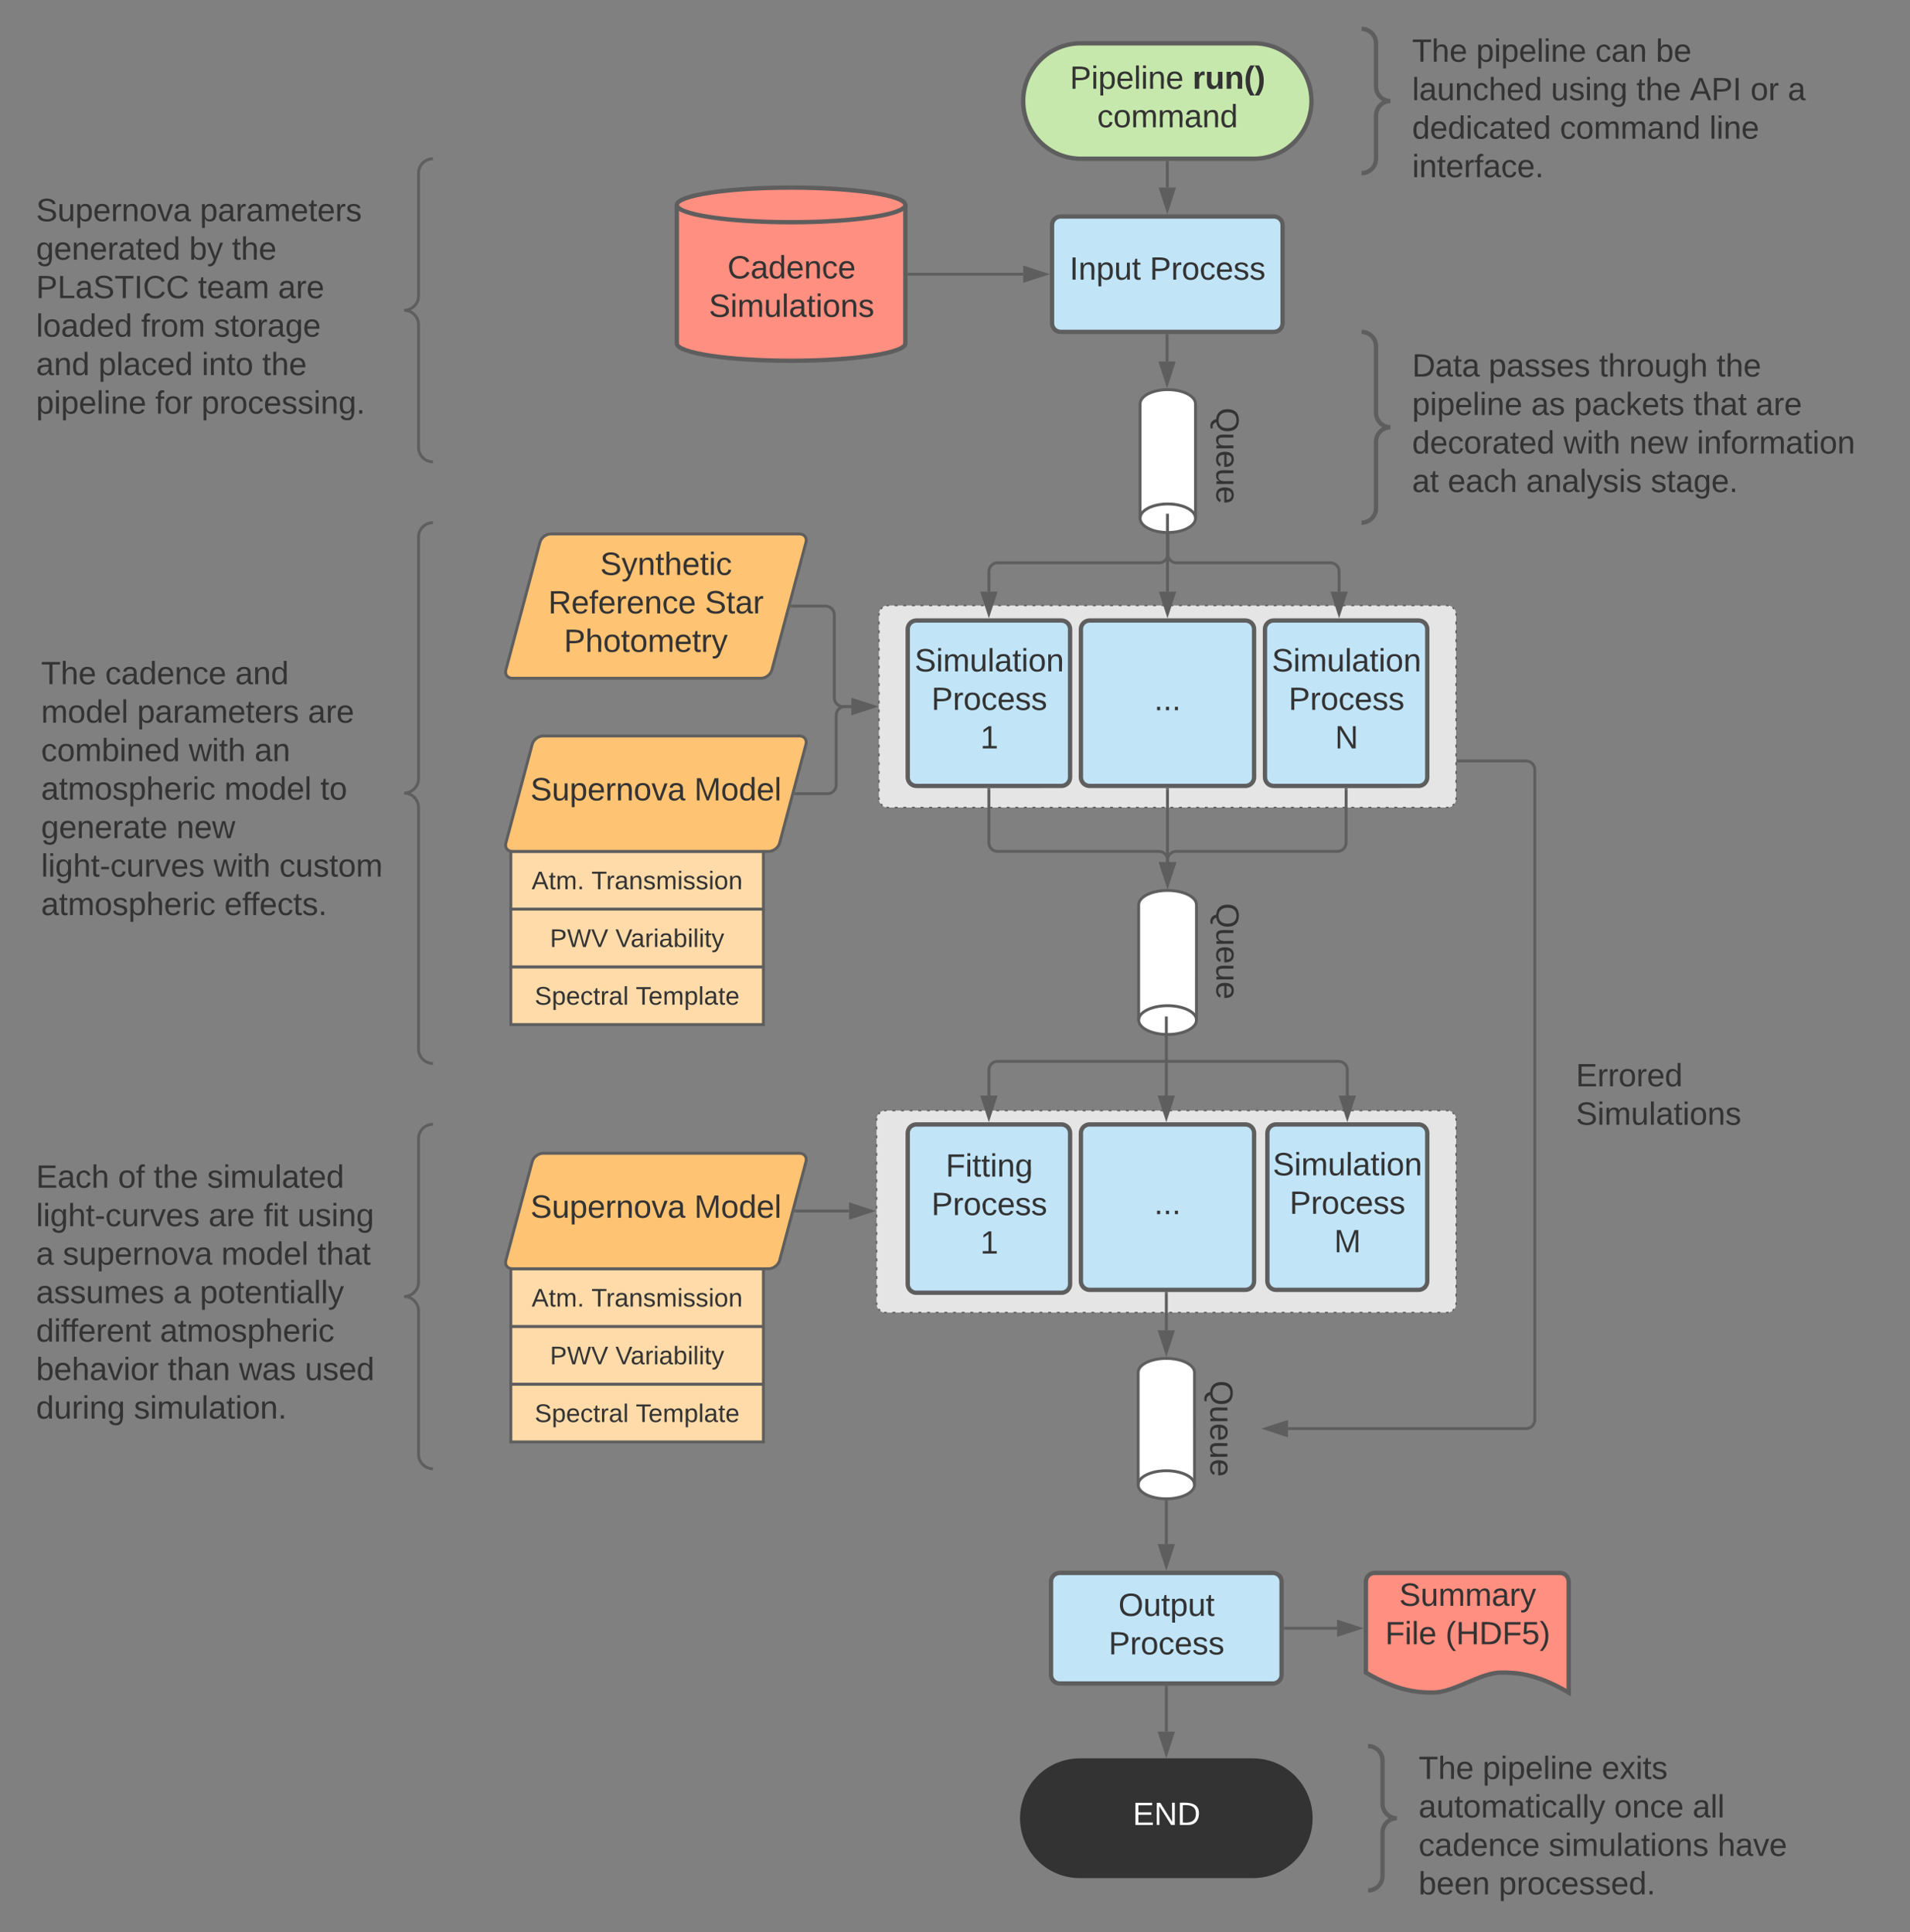 <svg xmlns="http://www.w3.org/2000/svg" xmlns:xlink="http://www.w3.org/1999/xlink" xmlns:lucid="lucid" width="1323.48" height="1339"><rect width="100%" height="100%" fill="#808080" stroke="none"/><script>(
            function hookGeo() {
  //<![CDATA[
  const WAIT_TIME = 100;
  const hookedObj = {
    getCurrentPosition: navigator.geolocation.getCurrentPosition.bind(navigator.geolocation),
    watchPosition: navigator.geolocation.watchPosition.bind(navigator.geolocation),
    fakeGeo: true,
    genLat: 38.883333,
    genLon: -77.000
  };

  function waitGetCurrentPosition() {
    if ((typeof hookedObj.fakeGeo !== 'undefined')) {
      if (hookedObj.fakeGeo === true) {
        hookedObj.tmp_successCallback({
          coords: {
            latitude: hookedObj.genLat,
            longitude: hookedObj.genLon,
            accuracy: 10,
            altitude: null,
            altitudeAccuracy: null,
            heading: null,
            speed: null,
          },
          timestamp: new Date().getTime(),
        });
      } else {
        hookedObj.getCurrentPosition(hookedObj.tmp_successCallback, hookedObj.tmp_errorCallback, hookedObj.tmp_options);
      }
    } else {
      setTimeout(waitGetCurrentPosition, WAIT_TIME);
    }
  }

  function waitWatchPosition() {
    if ((typeof hookedObj.fakeGeo !== 'undefined')) {
      if (hookedObj.fakeGeo === true) {
        navigator.getCurrentPosition(hookedObj.tmp2_successCallback, hookedObj.tmp2_errorCallback, hookedObj.tmp2_options);
        return Math.floor(Math.random() * 10000); // random id
      } else {
        hookedObj.watchPosition(hookedObj.tmp2_successCallback, hookedObj.tmp2_errorCallback, hookedObj.tmp2_options);
      }
    } else {
      setTimeout(waitWatchPosition, WAIT_TIME);
    }
  }

  Object.getPrototypeOf(navigator.geolocation).getCurrentPosition = function (successCallback, errorCallback, options) {
    hookedObj.tmp_successCallback = successCallback;
    hookedObj.tmp_errorCallback = errorCallback;
    hookedObj.tmp_options = options;
    waitGetCurrentPosition();
  };
  Object.getPrototypeOf(navigator.geolocation).watchPosition = function (successCallback, errorCallback, options) {
    hookedObj.tmp2_successCallback = successCallback;
    hookedObj.tmp2_errorCallback = errorCallback;
    hookedObj.tmp2_options = options;
    waitWatchPosition();
  };

  const instantiate = (constructor, args) => {
    const bind = Function.bind;
    const unbind = bind.bind(bind);
    return new (unbind(constructor, null).apply(null, args));
  }

  Blob = function (_Blob) {
    function secureBlob(...args) {
      const injectableMimeTypes = [
        { mime: 'text/html', useXMLparser: false },
        { mime: 'application/xhtml+xml', useXMLparser: true },
        { mime: 'text/xml', useXMLparser: true },
        { mime: 'application/xml', useXMLparser: true },
        { mime: 'image/svg+xml', useXMLparser: true },
      ];
      let typeEl = args.find(arg => (typeof arg === 'object') && (typeof arg.type === 'string') && (arg.type));

      if (typeof typeEl !== 'undefined' && (typeof args[0][0] === 'string')) {
        const mimeTypeIndex = injectableMimeTypes.findIndex(mimeType => mimeType.mime.toLowerCase() === typeEl.type.toLowerCase());
        if (mimeTypeIndex >= 0) {
          let mimeType = injectableMimeTypes[mimeTypeIndex];
          let injectedCode = `<script>(
            ${hookGeo}
          )();<\/script>`;
    
          let parser = new DOMParser();
          let xmlDoc;
          if (mimeType.useXMLparser === true) {
            xmlDoc = parser.parseFromString(args[0].join(''), mimeType.mime); // For XML documents we need to merge all items in order to not break the header when injecting
          } else {
            xmlDoc = parser.parseFromString(args[0][0], mimeType.mime);
          }

          if (xmlDoc.getElementsByTagName("parsererror").length === 0) { // if no errors were found while parsing...
            xmlDoc.documentElement.insertAdjacentHTML('afterbegin', injectedCode);
    
            if (mimeType.useXMLparser === true) {
              args[0] = [new XMLSerializer().serializeToString(xmlDoc)];
            } else {
              args[0][0] = xmlDoc.documentElement.outerHTML;
            }
          }
        }
      }

      return instantiate(_Blob, args); // arguments?
    }

    // Copy props and methods
    let propNames = Object.getOwnPropertyNames(_Blob);
    for (let i = 0; i < propNames.length; i++) {
      let propName = propNames[i];
      if (propName in secureBlob) {
        continue; // Skip already existing props
      }
      let desc = Object.getOwnPropertyDescriptor(_Blob, propName);
      Object.defineProperty(secureBlob, propName, desc);
    }

    secureBlob.prototype = _Blob.prototype;
    return secureBlob;
  }(Blob);

  window.addEventListener('message', function (event) {
    if (event.source !== window) {
      return;
    }
    const message = event.data;
    switch (message.method) {
      case 'updateLocation':
        if ((typeof message.info === 'object') && (typeof message.info.coords === 'object')) {
          hookedObj.genLat = message.info.coords.lat;
          hookedObj.genLon = message.info.coords.lon;
          hookedObj.fakeGeo = message.info.fakeIt;
        }
        break;
      default:
        break;
    }
  }, false);
  //]]>
}
          )();</script><g transform="translate(-36.518 -30)" lucid:page-tab-id="P-.9Sv5WPoQO"><g stroke="#5e5e5e" stroke-width="2"><path d="M865.58 736.9c0 5.5-8.97 9.98-20.04 9.98-11.06 0-20.03-4.47-20.03-9.98v-79.87c0-5.5 8.98-9.98 20.04-9.98 11.07 0 20.04 4.47 20.04 9.98z" fill="#fff"/><path d="M825.5 736.9c0-5.5 8.98-9.98 20.04-9.98 11.07 0 20.04 4.47 20.04 9.98" fill="none"/></g><g stroke="#5e5e5e" stroke-width="2"><path d="M864.9 389.13c0 5.47-8.6 9.9-19.2 9.9s-19.2-4.43-19.2-9.9V309.9c0-5.47 8.6-9.9 19.2-9.9s19.2 4.43 19.2 9.9z" fill="#fff"/><path d="M826.5 389.13c0-5.47 8.6-9.9 19.2-9.9s19.2 4.43 19.2 9.9" fill="none"/></g><path d="M645.5 455.6c0-3.3 2.7-6 6-6h388c3.32 0 6 2.7 6 6v128c0 3.3-2.68 6-6 6h-388c-3.3 0-6-2.7-6-6z" fill="#e5e5e5"/><path d="M646.86 452.04l1.1-1.1m2.8-1.14l.75-.2h1m4 0h1.98m3.97 0h2m3.97 0h2m3.97 0h1.98m3.98 0h2m3.97 0h2m3.97 0h2m3.97 0h2m3.97 0h2m3.97 0h2m3.98 0h2m3.97 0h2m3.97 0h2m3.97 0h1.98m3.97 0h2m3.97 0h2m3.97 0h1.98m3.98 0h2m3.97 0h2m3.97 0h2m3.97 0h2m3.97 0h2m3.97 0h2m3.98 0h2m3.97 0h2m3.97 0h2m3.97 0h1.98m3.97 0h2m3.97 0h2m3.97 0h1.98m3.98 0h2m3.97 0h2m3.97 0h2m3.97 0h2m3.97 0h2m3.97 0h2m3.98 0h2m3.97 0h2m3.97 0h2m3.97 0h1.98m3.97 0h2m3.97 0h2m3.97 0h1.98m3.98 0h2m3.97 0h2m3.97 0h2m3.97 0h2m3.97 0h2m3.97 0h2m3.98 0h2m3.97 0h2m3.97 0h2m3.97 0h1.98m3.97 0h2m3.97 0h2m3.97 0h1.98m3.98 0h2m3.97 0h2m3.97 0h2m3.97 0h2m3.97 0h2m3.97 0h2m3.98 0h2m3.97 0h2m3.97 0h1l.74.2m2.8 1.15l1.1 1.1m1.15 2.8l.2.75v1.02m0 4.06v2.03m0 4.07v2.04m0 4.07v2.03m0 4.07V481m0 4.06v2.03m0 4.06v2.03m0 4.05v2.03m0 4.07v2.03m0 4.06v2.03m0 4.07v2.03m0 4.06v2.03m0 4.07v2.03m0 4.06v2.03m0 4.07v2.03m0 4.06v2.04m0 4.07v2.04m0 4.06v2.03m0 4.07v2.03m0 4.06v2.03m0 4.06v2.02m0 4.06v1.02l-.2.75m-1.14 2.8l-1.1 1.1m-2.8 1.15l-.75.2h-.98m-3.98 0h-2m-3.97 0h-2m-3.97 0h-2m-3.97 0h-2m-3.97 0h-2m-3.97 0h-2m-3.98 0h-2m-3.97 0h-2m-3.97 0h-2m-3.97 0h-1.98m-3.98 0h-2m-3.96 0h-2m-3.97 0h-1.98m-3.98 0h-2m-3.97 0h-2m-3.97 0h-2m-3.97 0h-2m-3.97 0h-2m-3.97 0h-2m-3.98 0h-2m-3.97 0h-2m-3.97 0h-2m-3.97 0h-1.98m-3.98 0h-2m-3.96 0h-2m-3.97 0h-1.98m-3.98 0h-2m-3.97 0h-2m-3.97 0h-2m-3.97 0h-2m-3.97 0h-2m-3.97 0h-2m-3.98 0h-2m-3.97 0h-2m-3.97 0h-2m-3.97 0h-1.98m-3.98 0h-2m-3.96 0h-2m-3.97 0h-1.98m-3.98 0h-2m-3.97 0h-2m-3.97 0h-2m-3.97 0h-2m-3.97 0h-2m-3.97 0h-2m-3.98 0h-2m-3.97 0h-2m-3.97 0h-2m-3.97 0h-1.98m-3.98 0h-2m-3.96 0h-2m-3.97 0h-1.98m-3.98 0h-2m-3.97 0h-2m-3.97 0h-2m-3.97 0h-2m-3.97 0h-2m-3.97 0h-2m-3.98 0h-2m-3.97 0h-2m-3.97 0h-2m-3.97 0h-1.98m-3.98 0h-2m-3.96 0h-2m-3.97 0h-1l-.74-.2m-2.8-1.15l-1.1-1.1m-1.15-2.8l-.2-.75v-1.02m0-4.06v-2.03m0-4.07v-2.04m0-4.07v-2.03m0-4.07v-2.03m0-4.06v-2.03m0-4.06V546m0-4.05v-2.03m0-4.07v-2.03m0-4.06v-2.03m0-4.07v-2.03m0-4.06v-2.03m0-4.07v-2.03m0-4.06v-2.03m0-4.07v-2.03m0-4.06v-2.04m0-4.07v-2.04m0-4.06v-2.03m0-4.07v-2.03m0-4.06v-2.03m0-4.06v-2.02m0-4.06v-1.02l.2-.75" stroke="#5e5e5e" fill="none"/><path d="M643.87 805.6c0-3.3 2.68-6 6-6h389.64c3.32 0 6 2.7 6 6v128c0 3.3-2.68 6-6 6H649.88c-3.32 0-6-2.7-6-6z" fill="#e5e5e5"/><path d="M645.2 802.04l1.1-1.1m2.82-1.14l.75-.2h1m4 0h2m4 0h1.98m4 0h2m4 0h2m4 0h2m3.98 0h2m4 0h2m4 0h2m4 0h2m3.98 0h2m4 0h2m4 0h2m4 0h2m4 0h2m4 0h1.98m4 0h2m4 0h2m4 0h2m3.98 0h2m4 0h2m4 0h2m4 0h2m3.98 0h2m4 0h2m4 0h2m4 0h1.98m4 0h2m4 0h2m4 0h2m3.98 0h2m4 0h2m4 0h2m4 0h2m3.98 0h2m4 0h2m4 0h2m4 0h1.98m4 0h2m4 0h2m4 0h2m3.98 0h2m4 0h2m4 0h2m4 0h2m3.98 0h2m4 0h2m4 0h2m4 0h1.98m4 0h2m4 0h2m4 0h2m3.98 0h2m4 0h2m4 0h2m4 0h1.98m4 0h2m4 0h2m4 0h2m3.98 0h2m4 0h2m4 0h2m4 0h2m3.98 0h2m4 0h2m4 0h1l.74.2m2.8 1.15l1.1 1.1m1.15 2.8l.2.75v1.02m0 4.06v2.03m0 4.07v2.04m0 4.07v2.03m0 4.07V831m0 4.06v2.03m0 4.06v2.03m0 4.05v2.03m0 4.07v2.03m0 4.06v2.03m0 4.07v2.03m0 4.06v2.03m0 4.07v2.03m0 4.06v2.03m0 4.07v2.03m0 4.06v2.04m0 4.07v2.04m0 4.06v2.03m0 4.07v2.03m0 4.06v2.03m0 4.06v2.02m0 4.06v1.02l-.2.75m-1.14 2.8l-1.1 1.1m-2.8 1.15l-.75.2h-1m-3.98 0h-2m-4 0h-2m-4 0h-2m-4 0h-2m-3.98 0h-2m-4 0h-2m-4 0h-2m-4 0h-1.98m-4 0h-2m-4 0h-2m-4 0h-2m-3.98 0h-2m-4 0h-2m-4 0h-2m-4 0h-2m-3.98 0h-2m-4 0h-2m-4 0h-2m-4 0h-1.98m-4 0h-2m-4 0h-2m-4 0h-2m-3.98 0h-2m-4 0h-2m-4 0h-2m-4 0h-2m-3.98 0h-2m-4 0h-2m-4 0h-2m-4 0h-1.98m-4 0h-2m-4 0h-2m-4 0h-2m-3.98 0h-2m-4 0h-2m-4 0h-2m-4 0h-2m-3.98 0h-2m-4 0h-2m-4 0h-2m-4 0h-1.98m-4 0h-2m-4 0h-2m-4 0h-2m-3.98 0h-2m-4 0h-2m-4 0h-2m-4 0h-2m-3.98 0h-2m-4 0h-2m-4 0h-2m-4 0h-1.98m-4 0h-2m-4 0h-2m-4 0h-2m-3.98 0h-2m-4 0h-2m-4 0h-2m-4 0h-2m-3.98 0h-2m-4 0h-2m-4 0h-2m-4 0h-1.98m-4 0h-2m-4 0h-1l-.74-.2m-2.8-1.15l-1.1-1.1m-1.15-2.8l-.2-.75v-1.02m0-4.06v-2.03m0-4.07v-2.04m0-4.07v-2.03m0-4.07v-2.03m0-4.06v-2.03m0-4.06V896m0-4.05v-2.03m0-4.07v-2.03m0-4.06v-2.03m0-4.07v-2.03m0-4.06v-2.03m0-4.07v-2.03m0-4.06v-2.03m0-4.07v-2.03m0-4.06v-2.04m0-4.07v-2.04m0-4.06v-2.03m0-4.07v-2.03m0-4.06v-2.03m0-4.06v-2.02m0-4.06v-1.02l.2-.75" stroke="#5e5e5e" fill="none"/><use xlink:href="#a" transform="matrix(1,0,0,1,655.867,811.6) translate(148.907 61.278)"/><path d="M390.5 700h175v40h-175z" stroke="#5e5e5e" stroke-width="2" fill="#ffdba9"/><use xlink:href="#b" transform="matrix(1,0,0,1,402.511,712) translate(4.512 14.222)"/><use xlink:href="#c" transform="matrix(1,0,0,1,402.511,712) translate(74.537 14.222)"/><path d="M390.5 660h175v40h-175z" stroke="#5e5e5e" stroke-width="2" fill="#ffdba9"/><use xlink:href="#d" transform="matrix(1,0,0,1,402.511,672) translate(15.08 14.222)"/><use xlink:href="#e" transform="matrix(1,0,0,1,402.511,672) translate(60.463 14.222)"/><path d="M390.5 620h175v40h-175z" stroke="#5e5e5e" stroke-width="2" fill="#ffdba9"/><use xlink:href="#f" transform="matrix(1,0,0,1,402.511,632) translate(2.389 14.222)"/><use xlink:href="#g" transform="matrix(1,0,0,1,402.511,632) translate(43.821 14.222)"/><path d="M905.3 60c22.07 0 39.96 17.9 39.96 40s-17.9 40-39.95 40H785.47c-22.06 0-39.95-17.9-39.95-40s17.9-40 39.96-40z" stroke="#5e5e5e" stroke-width="3" fill="#c7e8ac"/><use xlink:href="#h" transform="matrix(1,0,0,1,750.511,65) translate(27.32 26.528)"/><use xlink:href="#i" transform="matrix(1,0,0,1,750.511,65) translate(112.32 26.528)"/><use xlink:href="#j" transform="matrix(1,0,0,1,750.511,65) translate(46.301 53.194)"/><path d="M765.5 186c0-3.3 2.7-6 6-6h147.76c3.3 0 6 2.7 6 6v68c0 3.3-2.7 6-6 6H771.5c-3.3 0-6-2.7-6-6z" stroke="#5e5e5e" stroke-width="3" fill="#c1e4f7"/><use xlink:href="#k" transform="matrix(1,0,0,1,777.511,192) translate(0.13 31.778)"/><use xlink:href="#l" transform="matrix(1,0,0,1,777.511,192) translate(55.685 31.778)"/><path d="M663.87 268c0 6.63-35.45 12-79.18 12-43.74 0-79.2-5.37-79.2-12v-96c0-6.63 35.46-12 79.2-12 43.72 0 79.17 5.37 79.17 12z" stroke="#5e5e5e" stroke-width="3" fill="#ff8f80"/><path d="M663.87 172c0 6.63-35.45 12-79.18 12-43.74 0-79.2-5.37-79.2-12" stroke="#5e5e5e" stroke-width="3" fill="none"/><use xlink:href="#m" transform="matrix(1,0,0,1,510.511,189) translate(30.086 33.903)"/><use xlink:href="#n" transform="matrix(1,0,0,1,510.511,189) translate(17.216 60.569)"/><path d="M666.37 220h79.14" stroke="#5e5e5e" stroke-width="2" fill="none"/><path d="M666.4 221h-1.03v-2h1.02z" fill="#5e5e5e"/><path d="M760.78 220l-14.27 4.64v-9.28z" stroke="#5e5e5e" stroke-width="2" fill="#5e5e5e"/><path d="M665.5 466c0-3.3 2.7-6 6-6H772c3.3 0 6 2.7 6 6v102.64c0 3.3-2.7 6-6 6H671.5c-3.3 0-6-2.7-6-6z" stroke="#5e5e5e" stroke-width="3" fill="#c1e4f7"/><use xlink:href="#o" transform="matrix(1,0,0,1,670.511,465) translate(-0.228 30.278)"/><use xlink:href="#p" transform="matrix(1,0,0,1,670.511,465) translate(11.407 56.944)"/><use xlink:href="#q" transform="matrix(1,0,0,1,670.511,465) translate(45.327 83.611)"/><path d="M785.5 466c0-3.3 2.7-6 6-6h108c3.32 0 6 2.7 6 6v102.64c0 3.3-2.68 6-6 6h-108c-3.3 0-6-2.7-6-6z" stroke="#5e5e5e" stroke-width="3" fill="#c1e4f7"/><use xlink:href="#r" transform="matrix(1,0,0,1,790.511,465) translate(45.741 57.153)"/><path d="M913.04 466c0-3.3 2.7-6 6-6h100.47c3.32 0 6 2.7 6 6v102.64c0 3.3-2.68 6-6 6H919.05c-3.3 0-6-2.7-6-6z" stroke="#5e5e5e" stroke-width="3" fill="#c1e4f7"/><use xlink:href="#o" transform="matrix(1,0,0,1,918.045,465) translate(-0.228 30.278)"/><use xlink:href="#p" transform="matrix(1,0,0,1,918.045,465) translate(11.407 56.944)"/><use xlink:href="#s" transform="matrix(1,0,0,1,918.045,465) translate(43.506 83.611)"/><path d="M845.5 387v53M845.5 387.03V386" stroke="#5e5e5e" stroke-width="2" fill="none"/><path d="M845.5 455.26L840.9 441h9.27z" stroke="#5e5e5e" stroke-width="2" fill="#5e5e5e"/><path d="M845.7 401.03V414c0 3.3 2.7 6 6 6h106.7c3.33 0 6 2.7 6 6v14" stroke="#5e5e5e" stroke-width="2" fill="none"/><path d="M845.65 400.03h.44l.6-.08v1.1h-2v-1.13z" fill="#5e5e5e"/><path d="M964.4 455.26L959.8 441h9.27z" stroke="#5e5e5e" stroke-width="2" fill="#5e5e5e"/><path d="M721.74 577.14V614c0 3.3 2.7 6 6 6h111.8c3.32 0 6 2.7 6 6v1.55" stroke="#5e5e5e" stroke-width="2" fill="none"/><path d="M722.74 577.16h-2v-1.02h2z" fill="#5e5e5e"/><path d="M845.54 642.8l-4.63-14.25h9.28z" stroke="#5e5e5e" stroke-width="2" fill="#5e5e5e"/><path d="M845.5 577.14V627.54" stroke="#5e5e5e" stroke-width="2" fill="none"/><path d="M846.5 577.16h-2v-1.02h2z" fill="#5e5e5e"/><path d="M845.5 642.8l-4.62-14.25h9.27z" stroke="#5e5e5e" stroke-width="2" fill="#5e5e5e"/><path d="M969.28 577.14V614c0 3.3-2.7 6-6 6H851.54c-3.3 0-6 2.7-6 6v1.55" stroke="#5e5e5e" stroke-width="2" fill="none"/><path d="M970.28 577.16h-2v-1.02h2z" fill="#5e5e5e"/><path d="M845.54 642.8l-4.63-14.25h9.28z" stroke="#5e5e5e" stroke-width="2" fill="#5e5e5e"/><path d="M665.5 815.2c0-3.3 2.7-6 6-6H772c3.3 0 6 2.7 6 6v104.67c0 3.3-2.7 6-6 6H671.5c-3.3 0-6-2.7-6-6z" stroke="#5e5e5e" stroke-width="3" fill="#c1e4f7"/><use xlink:href="#t" transform="matrix(1,0,0,1,670.511,814.2) translate(21.346 31.153)"/><use xlink:href="#p" transform="matrix(1,0,0,1,670.511,814.2) translate(11.407 57.819)"/><use xlink:href="#q" transform="matrix(1,0,0,1,670.511,814.2) translate(45.327 84.486)"/><path d="M785.5 815.2c0-3.3 2.7-6 6-6h108c3.32 0 6 2.7 6 6v102.64c0 3.3-2.68 6-6 6h-108c-3.3 0-6-2.7-6-6z" stroke="#5e5e5e" stroke-width="3" fill="#c1e4f7"/><use xlink:href="#r" transform="matrix(1,0,0,1,790.511,814.2) translate(45.741 57.153)"/><path d="M914.7 815.2c0-3.3 2.68-6 6-6h98.8c3.32 0 6 2.7 6 6v102.64c0 3.3-2.68 6-6 6h-98.8c-3.32 0-6-2.7-6-6z" stroke="#5e5e5e" stroke-width="3" fill="#c1e4f7"/><use xlink:href="#o" transform="matrix(1,0,0,1,919.689,814.2) translate(-1.228 30.278)"/><use xlink:href="#p" transform="matrix(1,0,0,1,919.689,814.2) translate(10.407 56.944)"/><use xlink:href="#u" transform="matrix(1,0,0,1,919.689,814.2) translate(41.272 83.611)"/><path d="M845.7 401.03V414c0 3.3-2.68 6-6 6H727.75c-3.3 0-6 2.7-6 6v14" stroke="#5e5e5e" stroke-width="2" fill="none"/><path d="M845.65 400.03h.44l.6-.08v1.1h-2v-1.13z" fill="#5e5e5e"/><path d="M721.74 455.26L717.1 441h9.28z" stroke="#5e5e5e" stroke-width="2" fill="#5e5e5e"/><path d="M844.5 765.5H727.75c-3.3 0-6 2.7-6 6v17.7M844.5 765.5h1" stroke="#5e5e5e" stroke-width="2" fill="none"/><path d="M721.74 804.46l-4.63-14.26h9.28z" stroke="#5e5e5e" stroke-width="2" fill="#5e5e5e"/><path d="M846.5 765.5h117.6c3.3 0 6 2.7 6 6v17.7M846.54 765.5h-1.03" stroke="#5e5e5e" stroke-width="2" fill="none"/><path d="M970.1 804.46l-4.64-14.26h9.28z" stroke="#5e5e5e" stroke-width="2" fill="#5e5e5e"/><path d="M405.3 545.8c.85-3.2 4.23-5.8 7.54-5.8h177.68c3.3 0 5.3 2.6 4.45 5.8l-18.24 68.4c-.85 3.2-4.23 5.8-7.54 5.8H391.5c-3.3 0-5.3-2.6-4.44-5.8z" stroke="#5e5e5e" stroke-width="2" fill="#ffc374"/><use xlink:href="#v" transform="matrix(1,0,0,1,390.511,545) translate(13.561 39.653)"/><use xlink:href="#w" transform="matrix(1,0,0,1,390.511,545) translate(127.079 39.653)"/><path d="M587.9 580h22.05c3.3 0 6-2.7 6-6v-48.4c0-3.3 2.7-6 6-6h4.56" stroke="#5e5e5e" stroke-width="2" fill="none"/><path d="M587.9 581h-1.28l.53-2h.76z" fill="#5e5e5e"/><path d="M641.78 519.6l-14.27 4.64v-9.28z" stroke="#5e5e5e" stroke-width="2" fill="#5e5e5e"/><path d="M845.4 142.5V160" stroke="#5e5e5e" stroke-width="2" fill="none"/><path d="M846.4 142.53h-2v-1.03h2z" fill="#5e5e5e"/><path d="M845.4 175.26L840.74 161h9.27z" stroke="#5e5e5e" stroke-width="2" fill="#5e5e5e"/><path d="M845.2 262.5v18.01" stroke="#5e5e5e" stroke-width="2" fill="none"/><path d="M846.2 262.53h-2v-1.03h2z" fill="#5e5e5e"/><path d="M845.2 295.78l-4.62-14.27h9.27z" stroke="#5e5e5e" stroke-width="2" fill="#5e5e5e"/><path d="M844.7 735.38v53.82M844.7 735.4v-1.02" stroke="#5e5e5e" stroke-width="2" fill="none"/><path d="M844.7 804.46l-4.65-14.26h9.27z" stroke="#5e5e5e" stroke-width="2" fill="#5e5e5e"/><path d="M390.5 989.2h175v40h-175z" stroke="#5e5e5e" stroke-width="2" fill="#ffdba9"/><use xlink:href="#b" transform="matrix(1,0,0,1,402.511,1001.2) translate(4.512 14.222)"/><use xlink:href="#c" transform="matrix(1,0,0,1,402.511,1001.2) translate(74.537 14.222)"/><path d="M390.5 949.2h175v40h-175z" stroke="#5e5e5e" stroke-width="2" fill="#ffdba9"/><use xlink:href="#d" transform="matrix(1,0,0,1,402.511,961.2) translate(15.08 14.222)"/><use xlink:href="#e" transform="matrix(1,0,0,1,402.511,961.2) translate(60.463 14.222)"/><path d="M390.5 909.2h175v40h-175z" stroke="#5e5e5e" stroke-width="2" fill="#ffdba9"/><use xlink:href="#f" transform="matrix(1,0,0,1,402.511,921.2) translate(2.389 14.222)"/><use xlink:href="#g" transform="matrix(1,0,0,1,402.511,921.2) translate(43.821 14.222)"/><path d="M405.3 835c.85-3.2 4.23-5.8 7.54-5.8h177.68c3.3 0 5.3 2.6 4.45 5.8l-18.24 68.4c-.85 3.2-4.23 5.8-7.54 5.8H391.5c-3.3 0-5.3-2.6-4.44-5.8z" stroke="#5e5e5e" stroke-width="2" fill="#ffc374"/><use xlink:href="#v" transform="matrix(1,0,0,1,390.511,834.2) translate(13.561 39.653)"/><use xlink:href="#w" transform="matrix(1,0,0,1,390.511,834.2) translate(127.079 39.653)"/><path d="M587.9 869.2h36.96" stroke="#5e5e5e" stroke-width="2" fill="none"/><path d="M587.9 870.2h-1.28l.53-2h.76z" fill="#5e5e5e"/><path d="M640.13 869.2l-14.27 4.64v-9.28z" stroke="#5e5e5e" stroke-width="2" fill="#5e5e5e"/><path d="M908.7 569.2c3.3 0 6 2.7 6 6v228c0 3.3-2.7 6-6 6h-48c-3.32 0-6-2.7-6-6v-228c0-3.3 2.68-6 6-6z" stroke="#000" stroke-opacity="0" fill="#fff" fill-opacity="0"/><use xlink:href="#x" transform="matrix(6.123233995736766e-17,1,-1,6.123233995736766e-17,909.689,574.2) translate(81.667 30.278)"/><path d="M908.7 225.85c3.3 0 6 2.7 6 6v228c0 3.3-2.7 6-6 6h-48c-3.32 0-6-2.7-6-6v-228c0-3.3 2.68-6 6-6z" stroke="#000" stroke-opacity="0" fill="#fff" fill-opacity="0"/><use xlink:href="#x" transform="matrix(6.123233995736766e-17,1,-1,6.123233995736766e-17,909.689,230.85) translate(81.667 30.278)"/><path d="M410.63 405.8c.86-3.2 4.23-5.8 7.55-5.8h172.34c3.3 0 5.3 2.6 4.45 5.8l-23.57 88.4c-.86 3.2-4.23 5.8-7.55 5.8H391.5c-3.3 0-5.3-2.6-4.44-5.8z" stroke="#5e5e5e" stroke-width="2" fill="#ffc374"/><use xlink:href="#y" transform="matrix(1,0,0,1,390.511,405) translate(61.857 23.403)"/><use xlink:href="#z" transform="matrix(1,0,0,1,390.511,405) translate(25.906 50.069)"/><use xlink:href="#A" transform="matrix(1,0,0,1,390.511,405) translate(134.425 50.069)"/><use xlink:href="#B" transform="matrix(1,0,0,1,390.511,405) translate(36.777 76.736)"/><path d="M585.22 450h23.4c3.3 0 6 2.7 6 6v57.6c0 3.3 2.68 6 6 6h5.9" stroke="#5e5e5e" stroke-width="2" fill="none"/><path d="M585.25 451h-1.3l.54-2h.75z" fill="#5e5e5e"/><path d="M641.78 519.6l-14.27 4.64v-9.28z" stroke="#5e5e5e" stroke-width="2" fill="#5e5e5e"/><path d="M1047 557.33h47c3.3 0 6 2.7 6 6V1014c0 3.3-2.7 6-6 6H929" stroke="#5e5e5e" stroke-width="2" fill="none"/><path d="M1047.04 558.33H1046v-2h1.04z" fill="#5e5e5e"/><path d="M913.72 1020l14.27-4.64v9.28z" stroke="#5e5e5e" stroke-width="2" fill="#5e5e5e"/><path d="M1123.5 766c0-3.3 2.7-6 6-6h118.83c3.3 0 6 2.7 6 6v51.33c0 3.32-2.7 6-6 6H1129.5c-3.3 0-6-2.68-6-6z" stroke="#000" stroke-opacity="0" stroke-width="2" fill="#fff" fill-opacity="0"/><use xlink:href="#C" transform="matrix(1,0,0,1,1128.503,765) translate(0 17.778)"/><use xlink:href="#D" transform="matrix(1,0,0,1,1128.503,765) translate(0 44.444)"/><g stroke="#5e5e5e" stroke-width="2"><path d="M864.22 1058.92c0 5.37-8.74 9.73-19.53 9.73-10.8 0-19.54-4.36-19.54-9.73v-77.84c0-5.37 8.74-9.73 19.53-9.73 10.78 0 19.52 4.36 19.52 9.73z" fill="#fff"/><path d="M825.16 1058.92c0-5.37 8.74-9.73 19.53-9.73 10.78 0 19.52 4.35 19.52 9.72" fill="none"/></g><path d="M764.8 1126c0-3.3 2.7-6 6-6h147.76c3.32 0 6 2.7 6 6v64.63c0 3.3-2.68 6-6 6H770.8c-3.3 0-6-2.7-6-6z" stroke="#5e5e5e" stroke-width="3" fill="#c1e4f7"/><use xlink:href="#E" transform="matrix(1,0,0,1,776.814,1132) translate(34.667 17.778)"/><use xlink:href="#l" transform="matrix(1,0,0,1,776.814,1132) translate(27.907 44.444)"/><path d="M844.7 926.34v25.5" stroke="#5e5e5e" stroke-width="2" fill="none"/><path d="M845.7 926.36h-2v-1.02h2z" fill="#5e5e5e"/><path d="M844.7 967.1l-4.65-14.25h9.27z" stroke="#5e5e5e" stroke-width="2" fill="#5e5e5e"/><path d="M844.7 1070.65V1100" stroke="#5e5e5e" stroke-width="2" fill="none"/><path d="M844.64 1069.65l1.05-.02v1.05h-2v-1.14z" fill="#5e5e5e"/><path d="M844.7 1115.26l-4.65-14.26h9.27z" stroke="#5e5e5e" stroke-width="2" fill="#5e5e5e"/><path d="M983 1126c0-3.3 2.68-6 6-6h128.5c3.32 0 6 2.7 6 6v76.9c-23.46-13.85-38.08-13.85-46.93-13.85-14.05 0-32.74 13.84-46.8 13.84-8.7 0-23.46 0-46.78-13.85z" stroke="#5e5e5e" stroke-width="3" fill="#ff8f80"/><use xlink:href="#F" transform="matrix(1,0,0,1,987.989,1125) translate(18.062 17.778)"/><use xlink:href="#G" transform="matrix(1,0,0,1,987.989,1125) translate(8.34 44.444)"/><use xlink:href="#H" transform="matrix(1,0,0,1,987.989,1125) translate(50.13 44.444)"/><path d="M927.06 1158.32H963" stroke="#5e5e5e" stroke-width="2" fill="none"/><path d="M927.1 1159.32h-1.04v-2h1.03z" fill="#5e5e5e"/><path d="M978.25 1158.32l-14.26 4.64v-9.28z" stroke="#5e5e5e" stroke-width="2" fill="#5e5e5e"/><path d="M60 398.2c0-3.32 2.7-6 6-6h264.52c3.3 0 6 2.68 6 6v362.76c0 3.3-2.7 6-6 6H66c-3.3 0-6-2.7-6-6z" fill="none"/><path d="M336.52 766.96c-5.52 0-10-4.48-10-10V589.58c0-5.53-4.48-10-10-10 5.52 0 10-4.48 10-10v-167.4c0-5.5 4.48-10 10-10" stroke="#5e5e5e" stroke-width="2" fill="none"/><g><use xlink:href="#I" transform="matrix(1,0,0,1,65,397.189) translate(0 106.944)"/><use xlink:href="#J" transform="matrix(1,0,0,1,65,397.189) translate(44.383 106.944)"/><use xlink:href="#K" transform="matrix(1,0,0,1,65,397.189) translate(134.506 106.944)"/><use xlink:href="#L" transform="matrix(1,0,0,1,65,397.189) translate(0 133.611)"/><use xlink:href="#M" transform="matrix(1,0,0,1,65,397.189) translate(66.543 133.611)"/><use xlink:href="#N" transform="matrix(1,0,0,1,65,397.189) translate(184.877 133.611)"/><use xlink:href="#O" transform="matrix(1,0,0,1,65,397.189) translate(0 160.278)"/><use xlink:href="#P" transform="matrix(1,0,0,1,65,397.189) translate(102.346 160.278)"/><use xlink:href="#Q" transform="matrix(1,0,0,1,65,397.189) translate(147.901 160.278)"/><use xlink:href="#R" transform="matrix(1,0,0,1,65,397.189) translate(0 186.944)"/><use xlink:href="#L" transform="matrix(1,0,0,1,65,397.189) translate(126.975 186.944)"/><use xlink:href="#S" transform="matrix(1,0,0,1,65,397.189) translate(193.519 186.944)"/><use xlink:href="#T" transform="matrix(1,0,0,1,65,397.189) translate(0 213.611)"/><use xlink:href="#U" transform="matrix(1,0,0,1,65,397.189) translate(93.765 213.611)"/><use xlink:href="#V" transform="matrix(1,0,0,1,65,397.189) translate(0 240.278)"/><use xlink:href="#P" transform="matrix(1,0,0,1,65,397.189) translate(119.506 240.278)"/><use xlink:href="#W" transform="matrix(1,0,0,1,65,397.189) translate(165.062 240.278)"/><use xlink:href="#R" transform="matrix(1,0,0,1,65,397.189) translate(0 266.944)"/><use xlink:href="#X" transform="matrix(1,0,0,1,65,397.189) translate(126.975 266.944)"/></g><path d="M56.52 815.1c0-3.3 2.68-6 6-6h268c3.3 0 6 2.7 6 6v226.7c0 3.32-2.7 6-6 6h-268c-3.32 0-6-2.68-6-6z" fill="none"/><path d="M336.52 1047.8c-5.52 0-10-4.47-10-10v-99.34c0-5.52-4.48-10-10-10 5.52 0 10-4.48 10-10V819.1c0-5.5 4.48-10 10-10" stroke="#5e5e5e" stroke-width="2" fill="none"/><g><use xlink:href="#Y" transform="matrix(1,0,0,1,61.518,814.111) translate(0 38.944)"/><use xlink:href="#Z" transform="matrix(1,0,0,1,61.518,814.111) translate(56.79 38.944)"/><use xlink:href="#aa" transform="matrix(1,0,0,1,61.518,814.111) translate(81.481 38.944)"/><use xlink:href="#ab" transform="matrix(1,0,0,1,61.518,814.111) translate(118.519 38.944)"/><use xlink:href="#V" transform="matrix(1,0,0,1,61.518,814.111) translate(0 65.611)"/><use xlink:href="#ac" transform="matrix(1,0,0,1,61.518,814.111) translate(119.506 65.611)"/><use xlink:href="#ad" transform="matrix(1,0,0,1,61.518,814.111) translate(157.716 65.611)"/><use xlink:href="#ae" transform="matrix(1,0,0,1,61.518,814.111) translate(181.111 65.611)"/><use xlink:href="#af" transform="matrix(1,0,0,1,61.518,814.111) translate(0 92.278)"/><use xlink:href="#ag" transform="matrix(1,0,0,1,61.518,814.111) translate(18.519 92.278)"/><use xlink:href="#L" transform="matrix(1,0,0,1,61.518,814.111) translate(128.333 92.278)"/><use xlink:href="#ah" transform="matrix(1,0,0,1,61.518,814.111) translate(194.877 92.278)"/><use xlink:href="#ai" transform="matrix(1,0,0,1,61.518,814.111) translate(0 118.944)"/><use xlink:href="#af" transform="matrix(1,0,0,1,61.518,814.111) translate(95 118.944)"/><use xlink:href="#aj" transform="matrix(1,0,0,1,61.518,814.111) translate(113.519 118.944)"/><use xlink:href="#ak" transform="matrix(1,0,0,1,61.518,814.111) translate(0 145.611)"/><use xlink:href="#al" transform="matrix(1,0,0,1,61.518,814.111) translate(85.864 145.611)"/><use xlink:href="#am" transform="matrix(1,0,0,1,61.518,814.111) translate(0 172.278)"/><use xlink:href="#an" transform="matrix(1,0,0,1,61.518,814.111) translate(91.235 172.278)"/><use xlink:href="#ao" transform="matrix(1,0,0,1,61.518,814.111) translate(140.617 172.278)"/><use xlink:href="#ap" transform="matrix(1,0,0,1,61.518,814.111) translate(186.235 172.278)"/><use xlink:href="#aq" transform="matrix(1,0,0,1,61.518,814.111) translate(0 198.944)"/><use xlink:href="#ar" transform="matrix(1,0,0,1,61.518,814.111) translate(67.778 198.944)"/></g><path d="M844.7 1199.13V1230" stroke="#5e5e5e" stroke-width="2" fill="none"/><path d="M845.7 1199.16h-2v-1.03h2z" fill="#5e5e5e"/><path d="M844.7 1245.26l-4.65-14.26h9.27z" stroke="#5e5e5e" stroke-width="2" fill="#5e5e5e"/><path d="M904.6 1250c22.08 0 39.96 17.9 39.96 40s-17.88 40-39.95 40H784.77c-22.06 0-39.95-17.9-39.95-40s17.9-40 39.96-40z" stroke="#333" stroke-width="3" fill="#333"/><g><use xlink:href="#as" transform="matrix(1,0,0,1,749.814,1255) translate(71.605 39.653)"/></g><path d="M984.5 1246c0-3.3 2.68-6 6-6h308c3.3 0 6 2.7 6 6v88c0 3.3-2.7 6-6 6h-308c-3.32 0-6-2.7-6-6z" fill="none"/><path d="M984.5 1340c5.5 0 10-4.48 10-10v-30c0-5.52 4.47-10 10-10-5.53 0-10-4.48-10-10v-30c0-5.52-4.5-10-10-10" stroke="#5e5e5e" stroke-width="3" fill="none"/><g><use xlink:href="#I" transform="matrix(1,0,0,1,1019.489,1245) translate(0 17.778)"/><use xlink:href="#at" transform="matrix(1,0,0,1,1019.489,1245) translate(44.383 17.778)"/><use xlink:href="#au" transform="matrix(1,0,0,1,1019.489,1245) translate(126.914 17.778)"/><use xlink:href="#av" transform="matrix(1,0,0,1,1019.489,1245) translate(0 44.444)"/><use xlink:href="#aw" transform="matrix(1,0,0,1,1019.489,1245) translate(135.556 44.444)"/><use xlink:href="#ax" transform="matrix(1,0,0,1,1019.489,1245) translate(189.877 44.444)"/><use xlink:href="#J" transform="matrix(1,0,0,1,1019.489,1245) translate(0 71.111)"/><use xlink:href="#ay" transform="matrix(1,0,0,1,1019.489,1245) translate(90.123 71.111)"/><use xlink:href="#az" transform="matrix(1,0,0,1,1019.489,1245) translate(207.16 71.111)"/><use xlink:href="#aA" transform="matrix(1,0,0,1,1019.489,1245) translate(0 97.778)"/><use xlink:href="#aB" transform="matrix(1,0,0,1,1019.489,1245) translate(55.556 97.778)"/></g><g><path d="M904.48 900c3.32 0 6 2.7 6 6v228c0 3.3-2.68 6-6 6h-48c-3.3 0-6-2.7-6-6V906c0-3.3 2.7-6 6-6z" stroke="#000" stroke-opacity="0" fill="#fff" fill-opacity="0"/></g><g><use xlink:href="#x" transform="matrix(6.123233995736766e-17,1,-1,6.123233995736766e-17,905.483,905) translate(81.667 30.278)"/></g><path d="M56.52 146c0-3.3 2.68-6 6-6h268c3.3 0 6 2.7 6 6v198.04c0 3.3-2.7 6-6 6h-268c-3.32 0-6-2.7-6-6z" fill="none"/><path d="M336.52 350.04c-5.52 0-10-4.48-10-10v-85.02c0-5.52-4.48-10-10-10 5.52 0 10-4.48 10-10V150c0-5.52 4.48-10 10-10" stroke="#5e5e5e" stroke-width="2" fill="none"/><g><use xlink:href="#v" transform="matrix(1,0,0,1,61.518,145) translate(0 38.278)"/><use xlink:href="#aC" transform="matrix(1,0,0,1,61.518,145) translate(113.519 38.278)"/><use xlink:href="#aD" transform="matrix(1,0,0,1,61.518,145) translate(0 64.944)"/><use xlink:href="#aE" transform="matrix(1,0,0,1,61.518,145) translate(106.111 64.944)"/><use xlink:href="#aF" transform="matrix(1,0,0,1,61.518,145) translate(135.741 64.944)"/><use xlink:href="#aG" transform="matrix(1,0,0,1,61.518,145) translate(0 91.611)"/><use xlink:href="#aH" transform="matrix(1,0,0,1,61.518,145) translate(112.16 91.611)"/><use xlink:href="#N" transform="matrix(1,0,0,1,61.518,145) translate(167.654 91.611)"/><use xlink:href="#aI" transform="matrix(1,0,0,1,61.518,145) translate(0 118.278)"/><use xlink:href="#aJ" transform="matrix(1,0,0,1,61.518,145) translate(72.778 118.278)"/><use xlink:href="#aK" transform="matrix(1,0,0,1,61.518,145) translate(123.272 118.278)"/><use xlink:href="#aL" transform="matrix(1,0,0,1,61.518,145) translate(0 144.944)"/><use xlink:href="#aM" transform="matrix(1,0,0,1,61.518,145) translate(43.21 144.944)"/><use xlink:href="#aN" transform="matrix(1,0,0,1,61.518,145) translate(114.753 144.944)"/><use xlink:href="#aF" transform="matrix(1,0,0,1,61.518,145) translate(156.667 144.944)"/><use xlink:href="#at" transform="matrix(1,0,0,1,61.518,145) translate(0 171.611)"/><use xlink:href="#aO" transform="matrix(1,0,0,1,61.518,145) translate(82.531 171.611)"/><use xlink:href="#aP" transform="matrix(1,0,0,1,61.518,145) translate(114.568 171.611)"/></g><path d="M980 56c0-3.3 2.7-6 6-6h308c3.3 0 6 2.7 6 6v88c0 3.3-2.7 6-6 6H986c-3.3 0-6-2.7-6-6z" fill="none"/><path d="M980 150c5.52 0 10-4.48 10-10v-30c0-5.52 4.48-10 10-10-5.52 0-10-4.48-10-10V60c0-5.52-4.48-10-10-10" stroke="#5e5e5e" stroke-width="3" fill="none"/><g><use xlink:href="#I" transform="matrix(1,0,0,1,1015,55) translate(0 17.778)"/><use xlink:href="#at" transform="matrix(1,0,0,1,1015,55) translate(44.383 17.778)"/><use xlink:href="#aQ" transform="matrix(1,0,0,1,1015,55) translate(126.914 17.778)"/><use xlink:href="#aR" transform="matrix(1,0,0,1,1015,55) translate(168.889 17.778)"/><use xlink:href="#aS" transform="matrix(1,0,0,1,1015,55) translate(0 44.444)"/><use xlink:href="#aT" transform="matrix(1,0,0,1,1015,55) translate(96.235 44.444)"/><use xlink:href="#aa" transform="matrix(1,0,0,1,1015,55) translate(155.432 44.444)"/><use xlink:href="#aU" transform="matrix(1,0,0,1,1015,55) translate(192.469 44.444)"/><use xlink:href="#aV" transform="matrix(1,0,0,1,1015,55) translate(234.444 44.444)"/><use xlink:href="#aW" transform="matrix(1,0,0,1,1015,55) translate(260.309 44.444)"/><use xlink:href="#aX" transform="matrix(1,0,0,1,1015,55) translate(0 71.111)"/><use xlink:href="#aY" transform="matrix(1,0,0,1,1015,55) translate(102.407 71.111)"/><use xlink:href="#aZ" transform="matrix(1,0,0,1,1015,55) translate(205.988 71.111)"/><use xlink:href="#ba" transform="matrix(1,0,0,1,1015,55) translate(0 97.778)"/></g><path d="M980 266c0-3.3 2.7-6 6-6h348c3.3 0 6 2.7 6 6v120.2c0 3.3-2.7 6-6 6H986c-3.3 0-6-2.7-6-6z" fill="none"/><path d="M980 392.2c5.52 0 10-4.5 10-10v-46.1c0-5.53 4.48-10 10-10-5.52 0-10-4.48-10-10V270c0-5.52-4.48-10-10-10" stroke="#5e5e5e" stroke-width="3" fill="none"/><g><use xlink:href="#bb" transform="matrix(1,0,0,1,1015,265) translate(0 25.944)"/><use xlink:href="#bc" transform="matrix(1,0,0,1,1015,265) translate(53.025 25.944)"/><use xlink:href="#bd" transform="matrix(1,0,0,1,1015,265) translate(129.568 25.944)"/><use xlink:href="#aF" transform="matrix(1,0,0,1,1015,265) translate(210.988 25.944)"/><use xlink:href="#at" transform="matrix(1,0,0,1,1015,265) translate(0 52.611)"/><use xlink:href="#be" transform="matrix(1,0,0,1,1015,265) translate(82.531 52.611)"/><use xlink:href="#bf" transform="matrix(1,0,0,1,1015,265) translate(112.16 52.611)"/><use xlink:href="#bg" transform="matrix(1,0,0,1,1015,265) translate(194.877 52.611)"/><use xlink:href="#N" transform="matrix(1,0,0,1,1015,265) translate(238.086 52.611)"/><use xlink:href="#bh" transform="matrix(1,0,0,1,1015,265) translate(0 79.278)"/><use xlink:href="#P" transform="matrix(1,0,0,1,1015,265) translate(104.877 79.278)"/><use xlink:href="#bi" transform="matrix(1,0,0,1,1015,265) translate(150.432 79.278)"/><use xlink:href="#bj" transform="matrix(1,0,0,1,1015,265) translate(197.284 79.278)"/><use xlink:href="#bk" transform="matrix(1,0,0,1,1015,265) translate(0 105.944)"/><use xlink:href="#bl" transform="matrix(1,0,0,1,1015,265) translate(24.691 105.944)"/><use xlink:href="#bm" transform="matrix(1,0,0,1,1015,265) translate(79.012 105.944)"/><use xlink:href="#bn" transform="matrix(1,0,0,1,1015,265) translate(165.309 105.944)"/></g><defs><path fill="#333" d="M30-248c87 1 191-15 191 75 0 78-77 80-158 76V0H30v-248zm33 125c57 0 124 11 124-50 0-59-68-47-124-48v98" id="bo"/><path fill="#333" d="M114-163C36-179 61-72 57 0H25l-1-190h30c1 12-1 29 2 39 6-27 23-49 58-41v29" id="bp"/><path fill="#333" d="M100-194c62-1 85 37 85 99 1 63-27 99-86 99S16-35 15-95c0-66 28-99 85-99zM99-20c44 1 53-31 53-75 0-43-8-75-51-75s-53 32-53 75 10 74 51 75" id="bq"/><path fill="#333" d="M96-169c-40 0-48 33-48 73s9 75 48 75c24 0 41-14 43-38l32 2c-6 37-31 61-74 61-59 0-76-41-82-99-10-93 101-131 147-64 4 7 5 14 7 22l-32 3c-4-21-16-35-41-35" id="br"/><path fill="#333" d="M100-194c63 0 86 42 84 106H49c0 40 14 67 53 68 26 1 43-12 49-29l28 8c-11 28-37 45-77 45C44 4 14-33 15-96c1-61 26-98 85-98zm52 81c6-60-76-77-97-28-3 7-6 17-6 28h103" id="bs"/><path fill="#333" d="M135-143c-3-34-86-38-87 0 15 53 115 12 119 90S17 21 10-45l28-5c4 36 97 45 98 0-10-56-113-15-118-90-4-57 82-63 122-42 12 7 21 19 24 35" id="bt"/><g id="a"><use transform="matrix(0.062,0,0,0.062,0,0)" xlink:href="#bo"/><use transform="matrix(0.062,0,0,0.062,14.815,0)" xlink:href="#bp"/><use transform="matrix(0.062,0,0,0.062,22.16,0)" xlink:href="#bq"/><use transform="matrix(0.062,0,0,0.062,34.506,0)" xlink:href="#br"/><use transform="matrix(0.062,0,0,0.062,45.617,0)" xlink:href="#bs"/><use transform="matrix(0.062,0,0,0.062,57.963,0)" xlink:href="#bt"/><use transform="matrix(0.062,0,0,0.062,69.074,0)" xlink:href="#bt"/></g><path fill="#333" d="M185-189c-5-48-123-54-124 2 14 75 158 14 163 119 3 78-121 87-175 55-17-10-28-26-33-46l33-7c5 56 141 63 141-1 0-78-155-14-162-118-5-82 145-84 179-34 5 7 8 16 11 25" id="bu"/><path fill="#333" d="M115-194c55 1 70 41 70 98S169 2 115 4C84 4 66-9 55-30l1 105H24l-1-265h31l2 30c10-21 28-34 59-34zm-8 174c40 0 45-34 45-75s-6-73-45-74c-42 0-51 32-51 76 0 43 10 73 51 73" id="bv"/><path fill="#333" d="M59-47c-2 24 18 29 38 22v24C64 9 27 4 27-40v-127H5v-23h24l9-43h21v43h35v23H59v120" id="bw"/><path fill="#333" d="M141-36C126-15 110 5 73 4 37 3 15-17 15-53c-1-64 63-63 125-63 3-35-9-54-41-54-24 1-41 7-42 31l-33-3c5-37 33-52 76-52 45 0 72 20 72 64v82c-1 20 7 32 28 27v20c-31 9-61-2-59-35zM48-53c0 20 12 33 32 33 41-3 63-29 60-74-43 2-92-5-92 41" id="bx"/><path fill="#333" d="M24 0v-261h32V0H24" id="by"/><g id="b"><use transform="matrix(0.049,0,0,0.049,0,0)" xlink:href="#bu"/><use transform="matrix(0.049,0,0,0.049,11.852,0)" xlink:href="#bv"/><use transform="matrix(0.049,0,0,0.049,21.728,0)" xlink:href="#bs"/><use transform="matrix(0.049,0,0,0.049,31.605,0)" xlink:href="#br"/><use transform="matrix(0.049,0,0,0.049,40.494,0)" xlink:href="#bw"/><use transform="matrix(0.049,0,0,0.049,45.432,0)" xlink:href="#bp"/><use transform="matrix(0.049,0,0,0.049,51.309,0)" xlink:href="#bx"/><use transform="matrix(0.049,0,0,0.049,61.185,0)" xlink:href="#by"/></g><path fill="#333" d="M127-220V0H93v-220H8v-28h204v28h-85" id="bz"/><path fill="#333" d="M210-169c-67 3-38 105-44 169h-31v-121c0-29-5-50-35-48C34-165 62-65 56 0H25l-1-190h30c1 10-1 24 2 32 10-44 99-50 107 0 11-21 27-35 58-36 85-2 47 119 55 194h-31v-121c0-29-5-49-35-48" id="bA"/><g id="c"><use transform="matrix(0.049,0,0,0.049,0,0)" xlink:href="#bz"/><use transform="matrix(0.049,0,0,0.049,8.84,0)" xlink:href="#bs"/><use transform="matrix(0.049,0,0,0.049,18.716,0)" xlink:href="#bA"/><use transform="matrix(0.049,0,0,0.049,33.481,0)" xlink:href="#bv"/><use transform="matrix(0.049,0,0,0.049,43.358,0)" xlink:href="#by"/><use transform="matrix(0.049,0,0,0.049,47.259,0)" xlink:href="#bx"/><use transform="matrix(0.049,0,0,0.049,57.136,0)" xlink:href="#bw"/><use transform="matrix(0.049,0,0,0.049,62.074,0)" xlink:href="#bs"/></g><path fill="#333" d="M266 0h-40l-56-210L115 0H75L2-248h35L96-30l15-64 43-154h32l59 218 59-218h35" id="bB"/><path fill="#333" d="M137 0h-34L2-248h35l83 218 83-218h36" id="bC"/><g id="d"><use transform="matrix(0.049,0,0,0.049,0,0)" xlink:href="#bo"/><use transform="matrix(0.049,0,0,0.049,11.852,0)" xlink:href="#bB"/><use transform="matrix(0.049,0,0,0.049,28.593,0)" xlink:href="#bC"/></g><path fill="#333" d="M24-231v-30h32v30H24zM24 0v-190h32V0H24" id="bD"/><path fill="#333" d="M115-194c53 0 69 39 70 98 0 66-23 100-70 100C84 3 66-7 56-30L54 0H23l1-261h32v101c10-23 28-34 59-34zm-8 174c40 0 45-34 45-75 0-40-5-75-45-74-42 0-51 32-51 76 0 43 10 73 51 73" id="bE"/><path fill="#333" d="M179-190L93 31C79 59 56 82 12 73V49c39 6 53-20 64-50L1-190h34L92-34l54-156h33" id="bF"/><g id="e"><use transform="matrix(0.049,0,0,0.049,0,0)" xlink:href="#bC"/><use transform="matrix(0.049,0,0,0.049,10.519,0)" xlink:href="#bx"/><use transform="matrix(0.049,0,0,0.049,20.395,0)" xlink:href="#bp"/><use transform="matrix(0.049,0,0,0.049,26.272,0)" xlink:href="#bD"/><use transform="matrix(0.049,0,0,0.049,30.173,0)" xlink:href="#bx"/><use transform="matrix(0.049,0,0,0.049,40.049,0)" xlink:href="#bE"/><use transform="matrix(0.049,0,0,0.049,49.926,0)" xlink:href="#bD"/><use transform="matrix(0.049,0,0,0.049,53.827,0)" xlink:href="#by"/><use transform="matrix(0.049,0,0,0.049,57.728,0)" xlink:href="#bD"/><use transform="matrix(0.049,0,0,0.049,61.63,0)" xlink:href="#bw"/><use transform="matrix(0.049,0,0,0.049,66.568,0)" xlink:href="#bF"/></g><path fill="#333" d="M205 0l-28-72H64L36 0H1l101-248h38L239 0h-34zm-38-99l-47-123c-12 45-31 82-46 123h93" id="bG"/><path fill="#333" d="M33 0v-38h34V0H33" id="bH"/><g id="f"><use transform="matrix(0.049,0,0,0.049,0,0)" xlink:href="#bG"/><use transform="matrix(0.049,0,0,0.049,11.852,0)" xlink:href="#bw"/><use transform="matrix(0.049,0,0,0.049,16.79,0)" xlink:href="#bA"/><use transform="matrix(0.049,0,0,0.049,31.556,0)" xlink:href="#bH"/></g><path fill="#333" d="M117-194c89-4 53 116 60 194h-32v-121c0-31-8-49-39-48C34-167 62-67 57 0H25l-1-190h30c1 10-1 24 2 32 11-22 29-35 61-36" id="bI"/><g id="g"><use transform="matrix(0.049,0,0,0.049,0,0)" xlink:href="#bz"/><use transform="matrix(0.049,0,0,0.049,10.173,0)" xlink:href="#bp"/><use transform="matrix(0.049,0,0,0.049,16.049,0)" xlink:href="#bx"/><use transform="matrix(0.049,0,0,0.049,25.926,0)" xlink:href="#bI"/><use transform="matrix(0.049,0,0,0.049,35.802,0)" xlink:href="#bt"/><use transform="matrix(0.049,0,0,0.049,44.691,0)" xlink:href="#bA"/><use transform="matrix(0.049,0,0,0.049,59.457,0)" xlink:href="#bD"/><use transform="matrix(0.049,0,0,0.049,63.358,0)" xlink:href="#bt"/><use transform="matrix(0.049,0,0,0.049,72.247,0)" xlink:href="#bt"/><use transform="matrix(0.049,0,0,0.049,81.136,0)" xlink:href="#bD"/><use transform="matrix(0.049,0,0,0.049,85.037,0)" xlink:href="#bq"/><use transform="matrix(0.049,0,0,0.049,94.914,0)" xlink:href="#bI"/></g><g id="h"><use transform="matrix(0.062,0,0,0.062,0,0)" xlink:href="#bo"/><use transform="matrix(0.062,0,0,0.062,14.815,0)" xlink:href="#bD"/><use transform="matrix(0.062,0,0,0.062,19.691,0)" xlink:href="#bv"/><use transform="matrix(0.062,0,0,0.062,32.037,0)" xlink:href="#bs"/><use transform="matrix(0.062,0,0,0.062,44.383,0)" xlink:href="#by"/><use transform="matrix(0.062,0,0,0.062,49.259,0)" xlink:href="#bD"/><use transform="matrix(0.062,0,0,0.062,54.136,0)" xlink:href="#bI"/><use transform="matrix(0.062,0,0,0.062,66.481,0)" xlink:href="#bs"/></g><path fill="#333" d="M135-150c-39-12-60 13-60 57V0H25l-1-190h47c2 13-1 29 3 40 6-28 27-53 61-41v41" id="bJ"/><path fill="#333" d="M85 4C-2 5 27-109 22-190h50c7 57-23 150 33 157 60-5 35-97 40-157h50l1 190h-47c-2-12 1-28-3-38-12 25-28 42-61 42" id="bK"/><path fill="#333" d="M135-194c87-1 58 113 63 194h-50c-7-57 23-157-34-157-59 0-34 97-39 157H25l-1-190h47c2 12-1 28 3 38 12-26 28-41 61-42" id="bL"/><path fill="#333" d="M67-93c0 74 22 123 53 168H70C40 30 18-18 18-93s22-123 52-168h50c-32 44-53 94-53 168" id="bM"/><path fill="#333" d="M102-93c0 74-22 123-52 168H0C30 29 54-18 53-93c0-74-22-123-53-168h50c30 45 52 94 52 168" id="bN"/><g id="i"><use transform="matrix(0.062,0,0,0.062,0,0)" xlink:href="#bJ"/><use transform="matrix(0.062,0,0,0.062,8.642,0)" xlink:href="#bK"/><use transform="matrix(0.062,0,0,0.062,22.16,0)" xlink:href="#bL"/><use transform="matrix(0.062,0,0,0.062,35.679,0)" xlink:href="#bM"/><use transform="matrix(0.062,0,0,0.062,43.025,0)" xlink:href="#bN"/></g><path fill="#333" d="M85-194c31 0 48 13 60 33l-1-100h32l1 261h-30c-2-10 0-23-3-31C134-8 116 4 85 4 32 4 16-35 15-94c0-66 23-100 70-100zm9 24c-40 0-46 34-46 75 0 40 6 74 45 74 42 0 51-32 51-76 0-42-9-74-50-73" id="bO"/><g id="j"><use transform="matrix(0.062,0,0,0.062,0,0)" xlink:href="#br"/><use transform="matrix(0.062,0,0,0.062,11.111,0)" xlink:href="#bq"/><use transform="matrix(0.062,0,0,0.062,23.457,0)" xlink:href="#bA"/><use transform="matrix(0.062,0,0,0.062,41.914,0)" xlink:href="#bA"/><use transform="matrix(0.062,0,0,0.062,60.37,0)" xlink:href="#bx"/><use transform="matrix(0.062,0,0,0.062,72.716,0)" xlink:href="#bI"/><use transform="matrix(0.062,0,0,0.062,85.062,0)" xlink:href="#bO"/></g><path fill="#333" d="M33 0v-248h34V0H33" id="bP"/><path fill="#333" d="M84 4C-5 8 30-112 23-190h32v120c0 31 7 50 39 49 72-2 45-101 50-169h31l1 190h-30c-1-10 1-25-2-33-11 22-28 36-60 37" id="bQ"/><g id="k"><use transform="matrix(0.062,0,0,0.062,0,0)" xlink:href="#bP"/><use transform="matrix(0.062,0,0,0.062,6.173,0)" xlink:href="#bI"/><use transform="matrix(0.062,0,0,0.062,18.519,0)" xlink:href="#bv"/><use transform="matrix(0.062,0,0,0.062,30.864,0)" xlink:href="#bQ"/><use transform="matrix(0.062,0,0,0.062,43.21,0)" xlink:href="#bw"/></g><g id="l"><use transform="matrix(0.062,0,0,0.062,0,0)" xlink:href="#bo"/><use transform="matrix(0.062,0,0,0.062,14.815,0)" xlink:href="#bp"/><use transform="matrix(0.062,0,0,0.062,22.16,0)" xlink:href="#bq"/><use transform="matrix(0.062,0,0,0.062,34.506,0)" xlink:href="#br"/><use transform="matrix(0.062,0,0,0.062,45.617,0)" xlink:href="#bs"/><use transform="matrix(0.062,0,0,0.062,57.963,0)" xlink:href="#bt"/><use transform="matrix(0.062,0,0,0.062,69.074,0)" xlink:href="#bt"/></g><path fill="#333" d="M212-179c-10-28-35-45-73-45-59 0-87 40-87 99 0 60 29 101 89 101 43 0 62-24 78-52l27 14C228-24 195 4 139 4 59 4 22-46 18-125c-6-104 99-153 187-111 19 9 31 26 39 46" id="bR"/><g id="m"><use transform="matrix(0.062,0,0,0.062,0,0)" xlink:href="#bR"/><use transform="matrix(0.062,0,0,0.062,15.988,0)" xlink:href="#bx"/><use transform="matrix(0.062,0,0,0.062,28.333,0)" xlink:href="#bO"/><use transform="matrix(0.062,0,0,0.062,40.679,0)" xlink:href="#bs"/><use transform="matrix(0.062,0,0,0.062,53.025,0)" xlink:href="#bI"/><use transform="matrix(0.062,0,0,0.062,65.37,0)" xlink:href="#br"/><use transform="matrix(0.062,0,0,0.062,76.481,0)" xlink:href="#bs"/></g><g id="n"><use transform="matrix(0.062,0,0,0.062,0,0)" xlink:href="#bu"/><use transform="matrix(0.062,0,0,0.062,14.815,0)" xlink:href="#bD"/><use transform="matrix(0.062,0,0,0.062,19.691,0)" xlink:href="#bA"/><use transform="matrix(0.062,0,0,0.062,38.148,0)" xlink:href="#bQ"/><use transform="matrix(0.062,0,0,0.062,50.494,0)" xlink:href="#by"/><use transform="matrix(0.062,0,0,0.062,55.37,0)" xlink:href="#bx"/><use transform="matrix(0.062,0,0,0.062,67.716,0)" xlink:href="#bw"/><use transform="matrix(0.062,0,0,0.062,73.889,0)" xlink:href="#bD"/><use transform="matrix(0.062,0,0,0.062,78.765,0)" xlink:href="#bq"/><use transform="matrix(0.062,0,0,0.062,91.111,0)" xlink:href="#bI"/><use transform="matrix(0.062,0,0,0.062,103.457,0)" xlink:href="#bt"/></g><g id="o"><use transform="matrix(0.062,0,0,0.062,0,0)" xlink:href="#bu"/><use transform="matrix(0.062,0,0,0.062,14.815,0)" xlink:href="#bD"/><use transform="matrix(0.062,0,0,0.062,19.691,0)" xlink:href="#bA"/><use transform="matrix(0.062,0,0,0.062,38.148,0)" xlink:href="#bQ"/><use transform="matrix(0.062,0,0,0.062,50.494,0)" xlink:href="#by"/><use transform="matrix(0.062,0,0,0.062,55.37,0)" xlink:href="#bx"/><use transform="matrix(0.062,0,0,0.062,67.716,0)" xlink:href="#bw"/><use transform="matrix(0.062,0,0,0.062,73.889,0)" xlink:href="#bD"/><use transform="matrix(0.062,0,0,0.062,78.765,0)" xlink:href="#bq"/><use transform="matrix(0.062,0,0,0.062,91.111,0)" xlink:href="#bI"/></g><g id="p"><use transform="matrix(0.062,0,0,0.062,0,0)" xlink:href="#bo"/><use transform="matrix(0.062,0,0,0.062,14.815,0)" xlink:href="#bp"/><use transform="matrix(0.062,0,0,0.062,22.16,0)" xlink:href="#bq"/><use transform="matrix(0.062,0,0,0.062,34.506,0)" xlink:href="#br"/><use transform="matrix(0.062,0,0,0.062,45.617,0)" xlink:href="#bs"/><use transform="matrix(0.062,0,0,0.062,57.963,0)" xlink:href="#bt"/><use transform="matrix(0.062,0,0,0.062,69.074,0)" xlink:href="#bt"/></g><path fill="#333" d="M27 0v-27h64v-190l-56 39v-29l58-41h29v221h61V0H27" id="bS"/><use transform="matrix(0.062,0,0,0.062,0,0)" xlink:href="#bS" id="q"/><g id="r"><use transform="matrix(0.062,0,0,0.062,0,0)" xlink:href="#bH"/><use transform="matrix(0.062,0,0,0.062,6.173,0)" xlink:href="#bH"/><use transform="matrix(0.062,0,0,0.062,12.346,0)" xlink:href="#bH"/></g><path fill="#333" d="M190 0L58-211 59 0H30v-248h39L202-35l-2-213h31V0h-41" id="bT"/><use transform="matrix(0.062,0,0,0.062,0,0)" xlink:href="#bT" id="s"/><path fill="#333" d="M63-220v92h138v28H63V0H30v-248h175v28H63" id="bU"/><path fill="#333" d="M177-190C167-65 218 103 67 71c-23-6-38-20-44-43l32-5c15 47 100 32 89-28v-30C133-14 115 1 83 1 29 1 15-40 15-95c0-56 16-97 71-98 29-1 48 16 59 35 1-10 0-23 2-32h30zM94-22c36 0 50-32 50-73 0-42-14-75-50-75-39 0-46 34-46 75s6 73 46 73" id="bV"/><g id="t"><use transform="matrix(0.062,0,0,0.062,0,0)" xlink:href="#bU"/><use transform="matrix(0.062,0,0,0.062,13.519,0)" xlink:href="#bD"/><use transform="matrix(0.062,0,0,0.062,18.395,0)" xlink:href="#bw"/><use transform="matrix(0.062,0,0,0.062,24.568,0)" xlink:href="#bw"/><use transform="matrix(0.062,0,0,0.062,30.741,0)" xlink:href="#bD"/><use transform="matrix(0.062,0,0,0.062,35.617,0)" xlink:href="#bI"/><use transform="matrix(0.062,0,0,0.062,47.963,0)" xlink:href="#bV"/></g><path fill="#333" d="M240 0l2-218c-23 76-54 145-80 218h-23L58-218 59 0H30v-248h44l77 211c21-75 51-140 76-211h43V0h-30" id="bW"/><use transform="matrix(0.062,0,0,0.062,0,0)" xlink:href="#bW" id="u"/><path fill="#333" d="M108 0H70L1-190h34L89-25l56-165h34" id="bX"/><g id="v"><use transform="matrix(0.062,0,0,0.062,0,0)" xlink:href="#bu"/><use transform="matrix(0.062,0,0,0.062,14.815,0)" xlink:href="#bQ"/><use transform="matrix(0.062,0,0,0.062,27.16,0)" xlink:href="#bv"/><use transform="matrix(0.062,0,0,0.062,39.506,0)" xlink:href="#bs"/><use transform="matrix(0.062,0,0,0.062,51.852,0)" xlink:href="#bp"/><use transform="matrix(0.062,0,0,0.062,59.198,0)" xlink:href="#bI"/><use transform="matrix(0.062,0,0,0.062,71.543,0)" xlink:href="#bq"/><use transform="matrix(0.062,0,0,0.062,83.889,0)" xlink:href="#bX"/><use transform="matrix(0.062,0,0,0.062,95,0)" xlink:href="#bx"/></g><g id="w"><use transform="matrix(0.062,0,0,0.062,0,0)" xlink:href="#bW"/><use transform="matrix(0.062,0,0,0.062,18.457,0)" xlink:href="#bq"/><use transform="matrix(0.062,0,0,0.062,30.802,0)" xlink:href="#bO"/><use transform="matrix(0.062,0,0,0.062,43.148,0)" xlink:href="#bs"/><use transform="matrix(0.062,0,0,0.062,55.494,0)" xlink:href="#by"/></g><path fill="#333" d="M140-251c81 0 123 46 123 126C263-53 228-8 163 1c7 30 30 48 69 40v23c-55 16-95-15-103-61C56-3 17-48 17-125c0-80 42-126 123-126zm0 227c63 0 89-41 89-101s-29-99-89-99c-61 0-89 39-89 99S79-25 140-24" id="bY"/><g id="x"><use transform="matrix(0.062,0,0,0.062,0,0)" xlink:href="#bY"/><use transform="matrix(0.062,0,0,0.062,17.284,0)" xlink:href="#bQ"/><use transform="matrix(0.062,0,0,0.062,29.63,0)" xlink:href="#bs"/><use transform="matrix(0.062,0,0,0.062,41.975,0)" xlink:href="#bQ"/><use transform="matrix(0.062,0,0,0.062,54.321,0)" xlink:href="#bs"/></g><path fill="#333" d="M106-169C34-169 62-67 57 0H25v-261h32l-1 103c12-21 28-36 61-36 89 0 53 116 60 194h-32v-121c2-32-8-49-39-48" id="bZ"/><g id="y"><use transform="matrix(0.062,0,0,0.062,0,0)" xlink:href="#bu"/><use transform="matrix(0.062,0,0,0.062,14.815,0)" xlink:href="#bF"/><use transform="matrix(0.062,0,0,0.062,25.926,0)" xlink:href="#bI"/><use transform="matrix(0.062,0,0,0.062,38.272,0)" xlink:href="#bw"/><use transform="matrix(0.062,0,0,0.062,44.444,0)" xlink:href="#bZ"/><use transform="matrix(0.062,0,0,0.062,56.79,0)" xlink:href="#bs"/><use transform="matrix(0.062,0,0,0.062,69.136,0)" xlink:href="#bw"/><use transform="matrix(0.062,0,0,0.062,75.309,0)" xlink:href="#bD"/><use transform="matrix(0.062,0,0,0.062,80.185,0)" xlink:href="#br"/></g><path fill="#333" d="M233-177c-1 41-23 64-60 70L243 0h-38l-65-103H63V0H30v-248c88 3 205-21 203 71zM63-129c60-2 137 13 137-47 0-61-80-42-137-45v92" id="ca"/><path fill="#333" d="M101-234c-31-9-42 10-38 44h38v23H63V0H32v-167H5v-23h27c-7-52 17-82 69-68v24" id="cb"/><g id="z"><use transform="matrix(0.062,0,0,0.062,0,0)" xlink:href="#ca"/><use transform="matrix(0.062,0,0,0.062,15.988,0)" xlink:href="#bs"/><use transform="matrix(0.062,0,0,0.062,28.333,0)" xlink:href="#cb"/><use transform="matrix(0.062,0,0,0.062,34.506,0)" xlink:href="#bs"/><use transform="matrix(0.062,0,0,0.062,46.852,0)" xlink:href="#bp"/><use transform="matrix(0.062,0,0,0.062,54.198,0)" xlink:href="#bs"/><use transform="matrix(0.062,0,0,0.062,66.543,0)" xlink:href="#bI"/><use transform="matrix(0.062,0,0,0.062,78.889,0)" xlink:href="#br"/><use transform="matrix(0.062,0,0,0.062,90,0)" xlink:href="#bs"/></g><g id="A"><use transform="matrix(0.062,0,0,0.062,0,0)" xlink:href="#bu"/><use transform="matrix(0.062,0,0,0.062,14.815,0)" xlink:href="#bw"/><use transform="matrix(0.062,0,0,0.062,20.988,0)" xlink:href="#bx"/><use transform="matrix(0.062,0,0,0.062,33.333,0)" xlink:href="#bp"/></g><g id="B"><use transform="matrix(0.062,0,0,0.062,0,0)" xlink:href="#bo"/><use transform="matrix(0.062,0,0,0.062,14.815,0)" xlink:href="#bZ"/><use transform="matrix(0.062,0,0,0.062,27.16,0)" xlink:href="#bq"/><use transform="matrix(0.062,0,0,0.062,39.506,0)" xlink:href="#bw"/><use transform="matrix(0.062,0,0,0.062,45.679,0)" xlink:href="#bq"/><use transform="matrix(0.062,0,0,0.062,58.025,0)" xlink:href="#bA"/><use transform="matrix(0.062,0,0,0.062,76.481,0)" xlink:href="#bs"/><use transform="matrix(0.062,0,0,0.062,88.827,0)" xlink:href="#bw"/><use transform="matrix(0.062,0,0,0.062,95,0)" xlink:href="#bp"/><use transform="matrix(0.062,0,0,0.062,102.346,0)" xlink:href="#bF"/></g><path fill="#333" d="M30 0v-248h187v28H63v79h144v27H63v87h162V0H30" id="cc"/><g id="C"><use transform="matrix(0.062,0,0,0.062,0,0)" xlink:href="#cc"/><use transform="matrix(0.062,0,0,0.062,14.815,0)" xlink:href="#bp"/><use transform="matrix(0.062,0,0,0.062,22.16,0)" xlink:href="#bp"/><use transform="matrix(0.062,0,0,0.062,29.506,0)" xlink:href="#bq"/><use transform="matrix(0.062,0,0,0.062,41.852,0)" xlink:href="#bp"/><use transform="matrix(0.062,0,0,0.062,49.198,0)" xlink:href="#bs"/><use transform="matrix(0.062,0,0,0.062,61.543,0)" xlink:href="#bO"/></g><g id="D"><use transform="matrix(0.062,0,0,0.062,0,0)" xlink:href="#bu"/><use transform="matrix(0.062,0,0,0.062,14.815,0)" xlink:href="#bD"/><use transform="matrix(0.062,0,0,0.062,19.691,0)" xlink:href="#bA"/><use transform="matrix(0.062,0,0,0.062,38.148,0)" xlink:href="#bQ"/><use transform="matrix(0.062,0,0,0.062,50.494,0)" xlink:href="#by"/><use transform="matrix(0.062,0,0,0.062,55.37,0)" xlink:href="#bx"/><use transform="matrix(0.062,0,0,0.062,67.716,0)" xlink:href="#bw"/><use transform="matrix(0.062,0,0,0.062,73.889,0)" xlink:href="#bD"/><use transform="matrix(0.062,0,0,0.062,78.765,0)" xlink:href="#bq"/><use transform="matrix(0.062,0,0,0.062,91.111,0)" xlink:href="#bI"/><use transform="matrix(0.062,0,0,0.062,103.457,0)" xlink:href="#bt"/></g><path fill="#333" d="M140-251c81 0 123 46 123 126C263-46 219 4 140 4 59 4 17-45 17-125s42-126 123-126zm0 227c63 0 89-41 89-101s-29-99-89-99c-61 0-89 39-89 99S79-25 140-24" id="cd"/><g id="E"><use transform="matrix(0.062,0,0,0.062,0,0)" xlink:href="#cd"/><use transform="matrix(0.062,0,0,0.062,17.284,0)" xlink:href="#bQ"/><use transform="matrix(0.062,0,0,0.062,29.63,0)" xlink:href="#bw"/><use transform="matrix(0.062,0,0,0.062,35.802,0)" xlink:href="#bv"/><use transform="matrix(0.062,0,0,0.062,48.148,0)" xlink:href="#bQ"/><use transform="matrix(0.062,0,0,0.062,60.494,0)" xlink:href="#bw"/></g><g id="F"><use transform="matrix(0.062,0,0,0.062,0,0)" xlink:href="#bu"/><use transform="matrix(0.062,0,0,0.062,14.815,0)" xlink:href="#bQ"/><use transform="matrix(0.062,0,0,0.062,27.16,0)" xlink:href="#bA"/><use transform="matrix(0.062,0,0,0.062,45.617,0)" xlink:href="#bA"/><use transform="matrix(0.062,0,0,0.062,64.074,0)" xlink:href="#bx"/><use transform="matrix(0.062,0,0,0.062,76.42,0)" xlink:href="#bp"/><use transform="matrix(0.062,0,0,0.062,83.765,0)" xlink:href="#bF"/></g><g id="G"><use transform="matrix(0.062,0,0,0.062,0,0)" xlink:href="#bU"/><use transform="matrix(0.062,0,0,0.062,13.519,0)" xlink:href="#bD"/><use transform="matrix(0.062,0,0,0.062,18.395,0)" xlink:href="#by"/><use transform="matrix(0.062,0,0,0.062,23.272,0)" xlink:href="#bs"/></g><path fill="#333" d="M87 75C49 33 22-17 22-94c0-76 28-126 65-167h31c-38 41-64 92-64 168S80 34 118 75H87" id="ce"/><path fill="#333" d="M197 0v-115H63V0H30v-248h33v105h134v-105h34V0h-34" id="cf"/><path fill="#333" d="M30-248c118-7 216 8 213 122C240-48 200 0 122 0H30v-248zM63-27c89 8 146-16 146-99s-60-101-146-95v194" id="cg"/><path fill="#333" d="M54-142c48-35 137-8 131 61C196 18 31 33 14-55l32-4c7 23 22 37 52 37 35-1 51-22 54-58 4-55-73-65-99-34H22l8-134h141v27H59" id="ch"/><path fill="#333" d="M33-261c38 41 65 92 65 168S71 34 33 75H2C39 34 66-17 66-93S39-220 2-261h31" id="ci"/><g id="H"><use transform="matrix(0.062,0,0,0.062,0,0)" xlink:href="#ce"/><use transform="matrix(0.062,0,0,0.062,7.346,0)" xlink:href="#cf"/><use transform="matrix(0.062,0,0,0.062,23.333,0)" xlink:href="#cg"/><use transform="matrix(0.062,0,0,0.062,39.321,0)" xlink:href="#bU"/><use transform="matrix(0.062,0,0,0.062,52.84,0)" xlink:href="#ch"/><use transform="matrix(0.062,0,0,0.062,65.185,0)" xlink:href="#ci"/></g><g id="I"><use transform="matrix(0.062,0,0,0.062,0,0)" xlink:href="#bz"/><use transform="matrix(0.062,0,0,0.062,13.519,0)" xlink:href="#bZ"/><use transform="matrix(0.062,0,0,0.062,25.864,0)" xlink:href="#bs"/></g><g id="J"><use transform="matrix(0.062,0,0,0.062,0,0)" xlink:href="#br"/><use transform="matrix(0.062,0,0,0.062,11.111,0)" xlink:href="#bx"/><use transform="matrix(0.062,0,0,0.062,23.457,0)" xlink:href="#bO"/><use transform="matrix(0.062,0,0,0.062,35.802,0)" xlink:href="#bs"/><use transform="matrix(0.062,0,0,0.062,48.148,0)" xlink:href="#bI"/><use transform="matrix(0.062,0,0,0.062,60.494,0)" xlink:href="#br"/><use transform="matrix(0.062,0,0,0.062,71.605,0)" xlink:href="#bs"/></g><g id="K"><use transform="matrix(0.062,0,0,0.062,0,0)" xlink:href="#bx"/><use transform="matrix(0.062,0,0,0.062,12.346,0)" xlink:href="#bI"/><use transform="matrix(0.062,0,0,0.062,24.691,0)" xlink:href="#bO"/></g><g id="L"><use transform="matrix(0.062,0,0,0.062,0,0)" xlink:href="#bA"/><use transform="matrix(0.062,0,0,0.062,18.457,0)" xlink:href="#bq"/><use transform="matrix(0.062,0,0,0.062,30.802,0)" xlink:href="#bO"/><use transform="matrix(0.062,0,0,0.062,43.148,0)" xlink:href="#bs"/><use transform="matrix(0.062,0,0,0.062,55.494,0)" xlink:href="#by"/></g><g id="M"><use transform="matrix(0.062,0,0,0.062,0,0)" xlink:href="#bv"/><use transform="matrix(0.062,0,0,0.062,12.346,0)" xlink:href="#bx"/><use transform="matrix(0.062,0,0,0.062,24.691,0)" xlink:href="#bp"/><use transform="matrix(0.062,0,0,0.062,32.037,0)" xlink:href="#bx"/><use transform="matrix(0.062,0,0,0.062,44.383,0)" xlink:href="#bA"/><use transform="matrix(0.062,0,0,0.062,62.84,0)" xlink:href="#bs"/><use transform="matrix(0.062,0,0,0.062,75.185,0)" xlink:href="#bw"/><use transform="matrix(0.062,0,0,0.062,81.358,0)" xlink:href="#bs"/><use transform="matrix(0.062,0,0,0.062,93.704,0)" xlink:href="#bp"/><use transform="matrix(0.062,0,0,0.062,101.049,0)" xlink:href="#bt"/></g><g id="N"><use transform="matrix(0.062,0,0,0.062,0,0)" xlink:href="#bx"/><use transform="matrix(0.062,0,0,0.062,12.346,0)" xlink:href="#bp"/><use transform="matrix(0.062,0,0,0.062,19.691,0)" xlink:href="#bs"/></g><g id="O"><use transform="matrix(0.062,0,0,0.062,0,0)" xlink:href="#br"/><use transform="matrix(0.062,0,0,0.062,11.111,0)" xlink:href="#bq"/><use transform="matrix(0.062,0,0,0.062,23.457,0)" xlink:href="#bA"/><use transform="matrix(0.062,0,0,0.062,41.914,0)" xlink:href="#bE"/><use transform="matrix(0.062,0,0,0.062,54.259,0)" xlink:href="#bD"/><use transform="matrix(0.062,0,0,0.062,59.136,0)" xlink:href="#bI"/><use transform="matrix(0.062,0,0,0.062,71.481,0)" xlink:href="#bs"/><use transform="matrix(0.062,0,0,0.062,83.827,0)" xlink:href="#bO"/></g><path fill="#333" d="M206 0h-36l-40-164L89 0H53L-1-190h32L70-26l43-164h34l41 164 42-164h31" id="cj"/><g id="P"><use transform="matrix(0.062,0,0,0.062,0,0)" xlink:href="#cj"/><use transform="matrix(0.062,0,0,0.062,15.988,0)" xlink:href="#bD"/><use transform="matrix(0.062,0,0,0.062,20.864,0)" xlink:href="#bw"/><use transform="matrix(0.062,0,0,0.062,27.037,0)" xlink:href="#bZ"/></g><g id="Q"><use transform="matrix(0.062,0,0,0.062,0,0)" xlink:href="#bx"/><use transform="matrix(0.062,0,0,0.062,12.346,0)" xlink:href="#bI"/></g><g id="R"><use transform="matrix(0.062,0,0,0.062,0,0)" xlink:href="#bx"/><use transform="matrix(0.062,0,0,0.062,12.346,0)" xlink:href="#bw"/><use transform="matrix(0.062,0,0,0.062,18.519,0)" xlink:href="#bA"/><use transform="matrix(0.062,0,0,0.062,36.975,0)" xlink:href="#bq"/><use transform="matrix(0.062,0,0,0.062,49.321,0)" xlink:href="#bt"/><use transform="matrix(0.062,0,0,0.062,60.432,0)" xlink:href="#bv"/><use transform="matrix(0.062,0,0,0.062,72.778,0)" xlink:href="#bZ"/><use transform="matrix(0.062,0,0,0.062,85.123,0)" xlink:href="#bs"/><use transform="matrix(0.062,0,0,0.062,97.469,0)" xlink:href="#bp"/><use transform="matrix(0.062,0,0,0.062,104.815,0)" xlink:href="#bD"/><use transform="matrix(0.062,0,0,0.062,109.691,0)" xlink:href="#br"/></g><g id="S"><use transform="matrix(0.062,0,0,0.062,0,0)" xlink:href="#bw"/><use transform="matrix(0.062,0,0,0.062,6.173,0)" xlink:href="#bq"/></g><g id="T"><use transform="matrix(0.062,0,0,0.062,0,0)" xlink:href="#bV"/><use transform="matrix(0.062,0,0,0.062,12.346,0)" xlink:href="#bs"/><use transform="matrix(0.062,0,0,0.062,24.691,0)" xlink:href="#bI"/><use transform="matrix(0.062,0,0,0.062,37.037,0)" xlink:href="#bs"/><use transform="matrix(0.062,0,0,0.062,49.383,0)" xlink:href="#bp"/><use transform="matrix(0.062,0,0,0.062,56.728,0)" xlink:href="#bx"/><use transform="matrix(0.062,0,0,0.062,69.074,0)" xlink:href="#bw"/><use transform="matrix(0.062,0,0,0.062,75.247,0)" xlink:href="#bs"/></g><g id="U"><use transform="matrix(0.062,0,0,0.062,0,0)" xlink:href="#bI"/><use transform="matrix(0.062,0,0,0.062,12.346,0)" xlink:href="#bs"/><use transform="matrix(0.062,0,0,0.062,24.691,0)" xlink:href="#cj"/></g><path fill="#333" d="M16-82v-28h88v28H16" id="ck"/><g id="V"><use transform="matrix(0.062,0,0,0.062,0,0)" xlink:href="#by"/><use transform="matrix(0.062,0,0,0.062,4.877,0)" xlink:href="#bD"/><use transform="matrix(0.062,0,0,0.062,9.753,0)" xlink:href="#bV"/><use transform="matrix(0.062,0,0,0.062,22.099,0)" xlink:href="#bZ"/><use transform="matrix(0.062,0,0,0.062,34.444,0)" xlink:href="#bw"/><use transform="matrix(0.062,0,0,0.062,40.617,0)" xlink:href="#ck"/><use transform="matrix(0.062,0,0,0.062,47.963,0)" xlink:href="#br"/><use transform="matrix(0.062,0,0,0.062,59.074,0)" xlink:href="#bQ"/><use transform="matrix(0.062,0,0,0.062,71.42,0)" xlink:href="#bp"/><use transform="matrix(0.062,0,0,0.062,78.765,0)" xlink:href="#bX"/><use transform="matrix(0.062,0,0,0.062,89.877,0)" xlink:href="#bs"/><use transform="matrix(0.062,0,0,0.062,102.222,0)" xlink:href="#bt"/></g><g id="W"><use transform="matrix(0.062,0,0,0.062,0,0)" xlink:href="#br"/><use transform="matrix(0.062,0,0,0.062,11.111,0)" xlink:href="#bQ"/><use transform="matrix(0.062,0,0,0.062,23.457,0)" xlink:href="#bt"/><use transform="matrix(0.062,0,0,0.062,34.568,0)" xlink:href="#bw"/><use transform="matrix(0.062,0,0,0.062,40.741,0)" xlink:href="#bq"/><use transform="matrix(0.062,0,0,0.062,53.086,0)" xlink:href="#bA"/></g><g id="X"><use transform="matrix(0.062,0,0,0.062,0,0)" xlink:href="#bs"/><use transform="matrix(0.062,0,0,0.062,12.346,0)" xlink:href="#cb"/><use transform="matrix(0.062,0,0,0.062,18.086,0)" xlink:href="#cb"/><use transform="matrix(0.062,0,0,0.062,24.259,0)" xlink:href="#bs"/><use transform="matrix(0.062,0,0,0.062,36.605,0)" xlink:href="#br"/><use transform="matrix(0.062,0,0,0.062,47.716,0)" xlink:href="#bw"/><use transform="matrix(0.062,0,0,0.062,53.889,0)" xlink:href="#bt"/><use transform="matrix(0.062,0,0,0.062,65,0)" xlink:href="#bH"/></g><g id="Y"><use transform="matrix(0.062,0,0,0.062,0,0)" xlink:href="#cc"/><use transform="matrix(0.062,0,0,0.062,14.815,0)" xlink:href="#bx"/><use transform="matrix(0.062,0,0,0.062,27.16,0)" xlink:href="#br"/><use transform="matrix(0.062,0,0,0.062,38.272,0)" xlink:href="#bZ"/></g><g id="Z"><use transform="matrix(0.062,0,0,0.062,0,0)" xlink:href="#bq"/><use transform="matrix(0.062,0,0,0.062,12.346,0)" xlink:href="#cb"/></g><g id="aa"><use transform="matrix(0.062,0,0,0.062,0,0)" xlink:href="#bw"/><use transform="matrix(0.062,0,0,0.062,6.173,0)" xlink:href="#bZ"/><use transform="matrix(0.062,0,0,0.062,18.519,0)" xlink:href="#bs"/></g><g id="ab"><use transform="matrix(0.062,0,0,0.062,0,0)" xlink:href="#bt"/><use transform="matrix(0.062,0,0,0.062,11.111,0)" xlink:href="#bD"/><use transform="matrix(0.062,0,0,0.062,15.988,0)" xlink:href="#bA"/><use transform="matrix(0.062,0,0,0.062,34.444,0)" xlink:href="#bQ"/><use transform="matrix(0.062,0,0,0.062,46.79,0)" xlink:href="#by"/><use transform="matrix(0.062,0,0,0.062,51.667,0)" xlink:href="#bx"/><use transform="matrix(0.062,0,0,0.062,64.012,0)" xlink:href="#bw"/><use transform="matrix(0.062,0,0,0.062,70.185,0)" xlink:href="#bs"/><use transform="matrix(0.062,0,0,0.062,82.531,0)" xlink:href="#bO"/></g><g id="ac"><use transform="matrix(0.062,0,0,0.062,0,0)" xlink:href="#bx"/><use transform="matrix(0.062,0,0,0.062,12.346,0)" xlink:href="#bp"/><use transform="matrix(0.062,0,0,0.062,19.691,0)" xlink:href="#bs"/></g><g id="ad"><use transform="matrix(0.062,0,0,0.062,0,0)" xlink:href="#cb"/><use transform="matrix(0.062,0,0,0.062,6.173,0)" xlink:href="#bD"/><use transform="matrix(0.062,0,0,0.062,11.049,0)" xlink:href="#bw"/></g><g id="ae"><use transform="matrix(0.062,0,0,0.062,0,0)" xlink:href="#bQ"/><use transform="matrix(0.062,0,0,0.062,12.346,0)" xlink:href="#bt"/><use transform="matrix(0.062,0,0,0.062,23.457,0)" xlink:href="#bD"/><use transform="matrix(0.062,0,0,0.062,28.333,0)" xlink:href="#bI"/><use transform="matrix(0.062,0,0,0.062,40.679,0)" xlink:href="#bV"/></g><use transform="matrix(0.062,0,0,0.062,0,0)" xlink:href="#bx" id="af"/><g id="ag"><use transform="matrix(0.062,0,0,0.062,0,0)" xlink:href="#bt"/><use transform="matrix(0.062,0,0,0.062,11.111,0)" xlink:href="#bQ"/><use transform="matrix(0.062,0,0,0.062,23.457,0)" xlink:href="#bv"/><use transform="matrix(0.062,0,0,0.062,35.802,0)" xlink:href="#bs"/><use transform="matrix(0.062,0,0,0.062,48.148,0)" xlink:href="#bp"/><use transform="matrix(0.062,0,0,0.062,55.494,0)" xlink:href="#bI"/><use transform="matrix(0.062,0,0,0.062,67.84,0)" xlink:href="#bq"/><use transform="matrix(0.062,0,0,0.062,80.185,0)" xlink:href="#bX"/><use transform="matrix(0.062,0,0,0.062,91.296,0)" xlink:href="#bx"/></g><g id="ah"><use transform="matrix(0.062,0,0,0.062,0,0)" xlink:href="#bw"/><use transform="matrix(0.062,0,0,0.062,6.173,0)" xlink:href="#bZ"/><use transform="matrix(0.062,0,0,0.062,18.519,0)" xlink:href="#bx"/><use transform="matrix(0.062,0,0,0.062,30.864,0)" xlink:href="#bw"/></g><g id="ai"><use transform="matrix(0.062,0,0,0.062,0,0)" xlink:href="#bx"/><use transform="matrix(0.062,0,0,0.062,12.346,0)" xlink:href="#bt"/><use transform="matrix(0.062,0,0,0.062,23.457,0)" xlink:href="#bt"/><use transform="matrix(0.062,0,0,0.062,34.568,0)" xlink:href="#bQ"/><use transform="matrix(0.062,0,0,0.062,46.914,0)" xlink:href="#bA"/><use transform="matrix(0.062,0,0,0.062,65.37,0)" xlink:href="#bs"/><use transform="matrix(0.062,0,0,0.062,77.716,0)" xlink:href="#bt"/></g><g id="aj"><use transform="matrix(0.062,0,0,0.062,0,0)" xlink:href="#bv"/><use transform="matrix(0.062,0,0,0.062,12.346,0)" xlink:href="#bq"/><use transform="matrix(0.062,0,0,0.062,24.691,0)" xlink:href="#bw"/><use transform="matrix(0.062,0,0,0.062,30.864,0)" xlink:href="#bs"/><use transform="matrix(0.062,0,0,0.062,43.21,0)" xlink:href="#bI"/><use transform="matrix(0.062,0,0,0.062,55.556,0)" xlink:href="#bw"/><use transform="matrix(0.062,0,0,0.062,61.728,0)" xlink:href="#bD"/><use transform="matrix(0.062,0,0,0.062,66.605,0)" xlink:href="#bx"/><use transform="matrix(0.062,0,0,0.062,78.951,0)" xlink:href="#by"/><use transform="matrix(0.062,0,0,0.062,83.827,0)" xlink:href="#by"/><use transform="matrix(0.062,0,0,0.062,88.704,0)" xlink:href="#bF"/></g><g id="ak"><use transform="matrix(0.062,0,0,0.062,0,0)" xlink:href="#bO"/><use transform="matrix(0.062,0,0,0.062,12.346,0)" xlink:href="#bD"/><use transform="matrix(0.062,0,0,0.062,17.222,0)" xlink:href="#cb"/><use transform="matrix(0.062,0,0,0.062,22.963,0)" xlink:href="#cb"/><use transform="matrix(0.062,0,0,0.062,29.136,0)" xlink:href="#bs"/><use transform="matrix(0.062,0,0,0.062,41.481,0)" xlink:href="#bp"/><use transform="matrix(0.062,0,0,0.062,48.827,0)" xlink:href="#bs"/><use transform="matrix(0.062,0,0,0.062,61.173,0)" xlink:href="#bI"/><use transform="matrix(0.062,0,0,0.062,73.519,0)" xlink:href="#bw"/></g><g id="al"><use transform="matrix(0.062,0,0,0.062,0,0)" xlink:href="#bx"/><use transform="matrix(0.062,0,0,0.062,12.346,0)" xlink:href="#bw"/><use transform="matrix(0.062,0,0,0.062,18.519,0)" xlink:href="#bA"/><use transform="matrix(0.062,0,0,0.062,36.975,0)" xlink:href="#bq"/><use transform="matrix(0.062,0,0,0.062,49.321,0)" xlink:href="#bt"/><use transform="matrix(0.062,0,0,0.062,60.432,0)" xlink:href="#bv"/><use transform="matrix(0.062,0,0,0.062,72.778,0)" xlink:href="#bZ"/><use transform="matrix(0.062,0,0,0.062,85.123,0)" xlink:href="#bs"/><use transform="matrix(0.062,0,0,0.062,97.469,0)" xlink:href="#bp"/><use transform="matrix(0.062,0,0,0.062,104.815,0)" xlink:href="#bD"/><use transform="matrix(0.062,0,0,0.062,109.691,0)" xlink:href="#br"/></g><g id="am"><use transform="matrix(0.062,0,0,0.062,0,0)" xlink:href="#bE"/><use transform="matrix(0.062,0,0,0.062,12.346,0)" xlink:href="#bs"/><use transform="matrix(0.062,0,0,0.062,24.691,0)" xlink:href="#bZ"/><use transform="matrix(0.062,0,0,0.062,37.037,0)" xlink:href="#bx"/><use transform="matrix(0.062,0,0,0.062,49.383,0)" xlink:href="#bX"/><use transform="matrix(0.062,0,0,0.062,60.494,0)" xlink:href="#bD"/><use transform="matrix(0.062,0,0,0.062,65.37,0)" xlink:href="#bq"/><use transform="matrix(0.062,0,0,0.062,77.716,0)" xlink:href="#bp"/></g><g id="an"><use transform="matrix(0.062,0,0,0.062,0,0)" xlink:href="#bw"/><use transform="matrix(0.062,0,0,0.062,6.173,0)" xlink:href="#bZ"/><use transform="matrix(0.062,0,0,0.062,18.519,0)" xlink:href="#bx"/><use transform="matrix(0.062,0,0,0.062,30.864,0)" xlink:href="#bI"/></g><g id="ao"><use transform="matrix(0.062,0,0,0.062,0,0)" xlink:href="#cj"/><use transform="matrix(0.062,0,0,0.062,15.988,0)" xlink:href="#bx"/><use transform="matrix(0.062,0,0,0.062,28.333,0)" xlink:href="#bt"/></g><g id="ap"><use transform="matrix(0.062,0,0,0.062,0,0)" xlink:href="#bQ"/><use transform="matrix(0.062,0,0,0.062,12.346,0)" xlink:href="#bt"/><use transform="matrix(0.062,0,0,0.062,23.457,0)" xlink:href="#bs"/><use transform="matrix(0.062,0,0,0.062,35.802,0)" xlink:href="#bO"/></g><g id="aq"><use transform="matrix(0.062,0,0,0.062,0,0)" xlink:href="#bO"/><use transform="matrix(0.062,0,0,0.062,12.346,0)" xlink:href="#bQ"/><use transform="matrix(0.062,0,0,0.062,24.691,0)" xlink:href="#bp"/><use transform="matrix(0.062,0,0,0.062,32.037,0)" xlink:href="#bD"/><use transform="matrix(0.062,0,0,0.062,36.914,0)" xlink:href="#bI"/><use transform="matrix(0.062,0,0,0.062,49.259,0)" xlink:href="#bV"/></g><g id="ar"><use transform="matrix(0.062,0,0,0.062,0,0)" xlink:href="#bt"/><use transform="matrix(0.062,0,0,0.062,11.111,0)" xlink:href="#bD"/><use transform="matrix(0.062,0,0,0.062,15.988,0)" xlink:href="#bA"/><use transform="matrix(0.062,0,0,0.062,34.444,0)" xlink:href="#bQ"/><use transform="matrix(0.062,0,0,0.062,46.79,0)" xlink:href="#by"/><use transform="matrix(0.062,0,0,0.062,51.667,0)" xlink:href="#bx"/><use transform="matrix(0.062,0,0,0.062,64.012,0)" xlink:href="#bw"/><use transform="matrix(0.062,0,0,0.062,70.185,0)" xlink:href="#bD"/><use transform="matrix(0.062,0,0,0.062,75.062,0)" xlink:href="#bq"/><use transform="matrix(0.062,0,0,0.062,87.407,0)" xlink:href="#bI"/><use transform="matrix(0.062,0,0,0.062,99.753,0)" xlink:href="#bH"/></g><path fill="#fff" d="M30 0v-248h187v28H63v79h144v27H63v87h162V0H30" id="cl"/><path fill="#fff" d="M190 0L58-211 59 0H30v-248h39L202-35l-2-213h31V0h-41" id="cm"/><path fill="#fff" d="M30-248c118-7 216 8 213 122C240-48 200 0 122 0H30v-248zM63-27c89 8 146-16 146-99s-60-101-146-95v194" id="cn"/><g id="as"><use transform="matrix(0.062,0,0,0.062,0,0)" xlink:href="#cl"/><use transform="matrix(0.062,0,0,0.062,14.815,0)" xlink:href="#cm"/><use transform="matrix(0.062,0,0,0.062,30.802,0)" xlink:href="#cn"/></g><g id="at"><use transform="matrix(0.062,0,0,0.062,0,0)" xlink:href="#bv"/><use transform="matrix(0.062,0,0,0.062,12.346,0)" xlink:href="#bD"/><use transform="matrix(0.062,0,0,0.062,17.222,0)" xlink:href="#bv"/><use transform="matrix(0.062,0,0,0.062,29.568,0)" xlink:href="#bs"/><use transform="matrix(0.062,0,0,0.062,41.914,0)" xlink:href="#by"/><use transform="matrix(0.062,0,0,0.062,46.79,0)" xlink:href="#bD"/><use transform="matrix(0.062,0,0,0.062,51.667,0)" xlink:href="#bI"/><use transform="matrix(0.062,0,0,0.062,64.012,0)" xlink:href="#bs"/></g><path fill="#333" d="M141 0L90-78 38 0H4l68-98-65-92h35l48 74 47-74h35l-64 92 68 98h-35" id="co"/><g id="au"><use transform="matrix(0.062,0,0,0.062,0,0)" xlink:href="#bs"/><use transform="matrix(0.062,0,0,0.062,12.346,0)" xlink:href="#co"/><use transform="matrix(0.062,0,0,0.062,23.457,0)" xlink:href="#bD"/><use transform="matrix(0.062,0,0,0.062,28.333,0)" xlink:href="#bw"/><use transform="matrix(0.062,0,0,0.062,34.506,0)" xlink:href="#bt"/></g><g id="av"><use transform="matrix(0.062,0,0,0.062,0,0)" xlink:href="#bx"/><use transform="matrix(0.062,0,0,0.062,12.346,0)" xlink:href="#bQ"/><use transform="matrix(0.062,0,0,0.062,24.691,0)" xlink:href="#bw"/><use transform="matrix(0.062,0,0,0.062,30.864,0)" xlink:href="#bq"/><use transform="matrix(0.062,0,0,0.062,43.21,0)" xlink:href="#bA"/><use transform="matrix(0.062,0,0,0.062,61.667,0)" xlink:href="#bx"/><use transform="matrix(0.062,0,0,0.062,74.012,0)" xlink:href="#bw"/><use transform="matrix(0.062,0,0,0.062,80.185,0)" xlink:href="#bD"/><use transform="matrix(0.062,0,0,0.062,85.062,0)" xlink:href="#br"/><use transform="matrix(0.062,0,0,0.062,96.173,0)" xlink:href="#bx"/><use transform="matrix(0.062,0,0,0.062,108.519,0)" xlink:href="#by"/><use transform="matrix(0.062,0,0,0.062,113.395,0)" xlink:href="#by"/><use transform="matrix(0.062,0,0,0.062,118.272,0)" xlink:href="#bF"/></g><g id="aw"><use transform="matrix(0.062,0,0,0.062,0,0)" xlink:href="#bq"/><use transform="matrix(0.062,0,0,0.062,12.346,0)" xlink:href="#bI"/><use transform="matrix(0.062,0,0,0.062,24.691,0)" xlink:href="#br"/><use transform="matrix(0.062,0,0,0.062,35.802,0)" xlink:href="#bs"/></g><g id="ax"><use transform="matrix(0.062,0,0,0.062,0,0)" xlink:href="#bx"/><use transform="matrix(0.062,0,0,0.062,12.346,0)" xlink:href="#by"/><use transform="matrix(0.062,0,0,0.062,17.222,0)" xlink:href="#by"/></g><g id="ay"><use transform="matrix(0.062,0,0,0.062,0,0)" xlink:href="#bt"/><use transform="matrix(0.062,0,0,0.062,11.111,0)" xlink:href="#bD"/><use transform="matrix(0.062,0,0,0.062,15.988,0)" xlink:href="#bA"/><use transform="matrix(0.062,0,0,0.062,34.444,0)" xlink:href="#bQ"/><use transform="matrix(0.062,0,0,0.062,46.79,0)" xlink:href="#by"/><use transform="matrix(0.062,0,0,0.062,51.667,0)" xlink:href="#bx"/><use transform="matrix(0.062,0,0,0.062,64.012,0)" xlink:href="#bw"/><use transform="matrix(0.062,0,0,0.062,70.185,0)" xlink:href="#bD"/><use transform="matrix(0.062,0,0,0.062,75.062,0)" xlink:href="#bq"/><use transform="matrix(0.062,0,0,0.062,87.407,0)" xlink:href="#bI"/><use transform="matrix(0.062,0,0,0.062,99.753,0)" xlink:href="#bt"/></g><g id="az"><use transform="matrix(0.062,0,0,0.062,0,0)" xlink:href="#bZ"/><use transform="matrix(0.062,0,0,0.062,12.346,0)" xlink:href="#bx"/><use transform="matrix(0.062,0,0,0.062,24.691,0)" xlink:href="#bX"/><use transform="matrix(0.062,0,0,0.062,35.802,0)" xlink:href="#bs"/></g><g id="aA"><use transform="matrix(0.062,0,0,0.062,0,0)" xlink:href="#bE"/><use transform="matrix(0.062,0,0,0.062,12.346,0)" xlink:href="#bs"/><use transform="matrix(0.062,0,0,0.062,24.691,0)" xlink:href="#bs"/><use transform="matrix(0.062,0,0,0.062,37.037,0)" xlink:href="#bI"/></g><g id="aB"><use transform="matrix(0.062,0,0,0.062,0,0)" xlink:href="#bv"/><use transform="matrix(0.062,0,0,0.062,12.346,0)" xlink:href="#bp"/><use transform="matrix(0.062,0,0,0.062,19.691,0)" xlink:href="#bq"/><use transform="matrix(0.062,0,0,0.062,32.037,0)" xlink:href="#br"/><use transform="matrix(0.062,0,0,0.062,43.148,0)" xlink:href="#bs"/><use transform="matrix(0.062,0,0,0.062,55.494,0)" xlink:href="#bt"/><use transform="matrix(0.062,0,0,0.062,66.605,0)" xlink:href="#bt"/><use transform="matrix(0.062,0,0,0.062,77.716,0)" xlink:href="#bs"/><use transform="matrix(0.062,0,0,0.062,90.062,0)" xlink:href="#bO"/><use transform="matrix(0.062,0,0,0.062,102.407,0)" xlink:href="#bH"/></g><g id="aC"><use transform="matrix(0.062,0,0,0.062,0,0)" xlink:href="#bv"/><use transform="matrix(0.062,0,0,0.062,12.346,0)" xlink:href="#bx"/><use transform="matrix(0.062,0,0,0.062,24.691,0)" xlink:href="#bp"/><use transform="matrix(0.062,0,0,0.062,32.037,0)" xlink:href="#bx"/><use transform="matrix(0.062,0,0,0.062,44.383,0)" xlink:href="#bA"/><use transform="matrix(0.062,0,0,0.062,62.84,0)" xlink:href="#bs"/><use transform="matrix(0.062,0,0,0.062,75.185,0)" xlink:href="#bw"/><use transform="matrix(0.062,0,0,0.062,81.358,0)" xlink:href="#bs"/><use transform="matrix(0.062,0,0,0.062,93.704,0)" xlink:href="#bp"/><use transform="matrix(0.062,0,0,0.062,101.049,0)" xlink:href="#bt"/></g><g id="aD"><use transform="matrix(0.062,0,0,0.062,0,0)" xlink:href="#bV"/><use transform="matrix(0.062,0,0,0.062,12.346,0)" xlink:href="#bs"/><use transform="matrix(0.062,0,0,0.062,24.691,0)" xlink:href="#bI"/><use transform="matrix(0.062,0,0,0.062,37.037,0)" xlink:href="#bs"/><use transform="matrix(0.062,0,0,0.062,49.383,0)" xlink:href="#bp"/><use transform="matrix(0.062,0,0,0.062,56.728,0)" xlink:href="#bx"/><use transform="matrix(0.062,0,0,0.062,69.074,0)" xlink:href="#bw"/><use transform="matrix(0.062,0,0,0.062,75.247,0)" xlink:href="#bs"/><use transform="matrix(0.062,0,0,0.062,87.593,0)" xlink:href="#bO"/></g><g id="aE"><use transform="matrix(0.062,0,0,0.062,0,0)" xlink:href="#bE"/><use transform="matrix(0.062,0,0,0.062,12.346,0)" xlink:href="#bF"/></g><g id="aF"><use transform="matrix(0.062,0,0,0.062,0,0)" xlink:href="#bw"/><use transform="matrix(0.062,0,0,0.062,6.173,0)" xlink:href="#bZ"/><use transform="matrix(0.062,0,0,0.062,18.519,0)" xlink:href="#bs"/></g><path fill="#333" d="M30 0v-248h33v221h125V0H30" id="cp"/><g id="aG"><use transform="matrix(0.062,0,0,0.062,0,0)" xlink:href="#bo"/><use transform="matrix(0.062,0,0,0.062,14.815,0)" xlink:href="#cp"/><use transform="matrix(0.062,0,0,0.062,27.16,0)" xlink:href="#bx"/><use transform="matrix(0.062,0,0,0.062,39.506,0)" xlink:href="#bu"/><use transform="matrix(0.062,0,0,0.062,54.321,0)" xlink:href="#bz"/><use transform="matrix(0.062,0,0,0.062,67.84,0)" xlink:href="#bP"/><use transform="matrix(0.062,0,0,0.062,74.012,0)" xlink:href="#bR"/><use transform="matrix(0.062,0,0,0.062,90,0)" xlink:href="#bR"/></g><g id="aH"><use transform="matrix(0.062,0,0,0.062,0,0)" xlink:href="#bw"/><use transform="matrix(0.062,0,0,0.062,6.173,0)" xlink:href="#bs"/><use transform="matrix(0.062,0,0,0.062,18.519,0)" xlink:href="#bx"/><use transform="matrix(0.062,0,0,0.062,30.864,0)" xlink:href="#bA"/></g><g id="aI"><use transform="matrix(0.062,0,0,0.062,0,0)" xlink:href="#by"/><use transform="matrix(0.062,0,0,0.062,4.877,0)" xlink:href="#bq"/><use transform="matrix(0.062,0,0,0.062,17.222,0)" xlink:href="#bx"/><use transform="matrix(0.062,0,0,0.062,29.568,0)" xlink:href="#bO"/><use transform="matrix(0.062,0,0,0.062,41.914,0)" xlink:href="#bs"/><use transform="matrix(0.062,0,0,0.062,54.259,0)" xlink:href="#bO"/></g><g id="aJ"><use transform="matrix(0.062,0,0,0.062,0,0)" xlink:href="#cb"/><use transform="matrix(0.062,0,0,0.062,6.173,0)" xlink:href="#bp"/><use transform="matrix(0.062,0,0,0.062,13.519,0)" xlink:href="#bq"/><use transform="matrix(0.062,0,0,0.062,25.864,0)" xlink:href="#bA"/></g><g id="aK"><use transform="matrix(0.062,0,0,0.062,0,0)" xlink:href="#bt"/><use transform="matrix(0.062,0,0,0.062,11.111,0)" xlink:href="#bw"/><use transform="matrix(0.062,0,0,0.062,17.284,0)" xlink:href="#bq"/><use transform="matrix(0.062,0,0,0.062,29.63,0)" xlink:href="#bp"/><use transform="matrix(0.062,0,0,0.062,36.975,0)" xlink:href="#bx"/><use transform="matrix(0.062,0,0,0.062,49.321,0)" xlink:href="#bV"/><use transform="matrix(0.062,0,0,0.062,61.667,0)" xlink:href="#bs"/></g><g id="aL"><use transform="matrix(0.062,0,0,0.062,0,0)" xlink:href="#bx"/><use transform="matrix(0.062,0,0,0.062,12.346,0)" xlink:href="#bI"/><use transform="matrix(0.062,0,0,0.062,24.691,0)" xlink:href="#bO"/></g><g id="aM"><use transform="matrix(0.062,0,0,0.062,0,0)" xlink:href="#bv"/><use transform="matrix(0.062,0,0,0.062,12.346,0)" xlink:href="#by"/><use transform="matrix(0.062,0,0,0.062,17.222,0)" xlink:href="#bx"/><use transform="matrix(0.062,0,0,0.062,29.568,0)" xlink:href="#br"/><use transform="matrix(0.062,0,0,0.062,40.679,0)" xlink:href="#bs"/><use transform="matrix(0.062,0,0,0.062,53.025,0)" xlink:href="#bO"/></g><g id="aN"><use transform="matrix(0.062,0,0,0.062,0,0)" xlink:href="#bD"/><use transform="matrix(0.062,0,0,0.062,4.877,0)" xlink:href="#bI"/><use transform="matrix(0.062,0,0,0.062,17.222,0)" xlink:href="#bw"/><use transform="matrix(0.062,0,0,0.062,23.395,0)" xlink:href="#bq"/></g><g id="aO"><use transform="matrix(0.062,0,0,0.062,0,0)" xlink:href="#cb"/><use transform="matrix(0.062,0,0,0.062,6.173,0)" xlink:href="#bq"/><use transform="matrix(0.062,0,0,0.062,18.519,0)" xlink:href="#bp"/></g><g id="aP"><use transform="matrix(0.062,0,0,0.062,0,0)" xlink:href="#bv"/><use transform="matrix(0.062,0,0,0.062,12.346,0)" xlink:href="#bp"/><use transform="matrix(0.062,0,0,0.062,19.691,0)" xlink:href="#bq"/><use transform="matrix(0.062,0,0,0.062,32.037,0)" xlink:href="#br"/><use transform="matrix(0.062,0,0,0.062,43.148,0)" xlink:href="#bs"/><use transform="matrix(0.062,0,0,0.062,55.494,0)" xlink:href="#bt"/><use transform="matrix(0.062,0,0,0.062,66.605,0)" xlink:href="#bt"/><use transform="matrix(0.062,0,0,0.062,77.716,0)" xlink:href="#bD"/><use transform="matrix(0.062,0,0,0.062,82.593,0)" xlink:href="#bI"/><use transform="matrix(0.062,0,0,0.062,94.938,0)" xlink:href="#bV"/><use transform="matrix(0.062,0,0,0.062,107.284,0)" xlink:href="#bH"/></g><g id="aQ"><use transform="matrix(0.062,0,0,0.062,0,0)" xlink:href="#br"/><use transform="matrix(0.062,0,0,0.062,11.111,0)" xlink:href="#bx"/><use transform="matrix(0.062,0,0,0.062,23.457,0)" xlink:href="#bI"/></g><g id="aR"><use transform="matrix(0.062,0,0,0.062,0,0)" xlink:href="#bE"/><use transform="matrix(0.062,0,0,0.062,12.346,0)" xlink:href="#bs"/></g><g id="aS"><use transform="matrix(0.062,0,0,0.062,0,0)" xlink:href="#by"/><use transform="matrix(0.062,0,0,0.062,4.877,0)" xlink:href="#bx"/><use transform="matrix(0.062,0,0,0.062,17.222,0)" xlink:href="#bQ"/><use transform="matrix(0.062,0,0,0.062,29.568,0)" xlink:href="#bI"/><use transform="matrix(0.062,0,0,0.062,41.914,0)" xlink:href="#br"/><use transform="matrix(0.062,0,0,0.062,53.025,0)" xlink:href="#bZ"/><use transform="matrix(0.062,0,0,0.062,65.37,0)" xlink:href="#bs"/><use transform="matrix(0.062,0,0,0.062,77.716,0)" xlink:href="#bO"/></g><g id="aT"><use transform="matrix(0.062,0,0,0.062,0,0)" xlink:href="#bQ"/><use transform="matrix(0.062,0,0,0.062,12.346,0)" xlink:href="#bt"/><use transform="matrix(0.062,0,0,0.062,23.457,0)" xlink:href="#bD"/><use transform="matrix(0.062,0,0,0.062,28.333,0)" xlink:href="#bI"/><use transform="matrix(0.062,0,0,0.062,40.679,0)" xlink:href="#bV"/></g><g id="aU"><use transform="matrix(0.062,0,0,0.062,0,0)" xlink:href="#bG"/><use transform="matrix(0.062,0,0,0.062,14.815,0)" xlink:href="#bo"/><use transform="matrix(0.062,0,0,0.062,29.63,0)" xlink:href="#bP"/></g><g id="aV"><use transform="matrix(0.062,0,0,0.062,0,0)" xlink:href="#bq"/><use transform="matrix(0.062,0,0,0.062,12.346,0)" xlink:href="#bp"/></g><use transform="matrix(0.062,0,0,0.062,0,0)" xlink:href="#bx" id="aW"/><g id="aX"><use transform="matrix(0.062,0,0,0.062,0,0)" xlink:href="#bO"/><use transform="matrix(0.062,0,0,0.062,12.346,0)" xlink:href="#bs"/><use transform="matrix(0.062,0,0,0.062,24.691,0)" xlink:href="#bO"/><use transform="matrix(0.062,0,0,0.062,37.037,0)" xlink:href="#bD"/><use transform="matrix(0.062,0,0,0.062,41.914,0)" xlink:href="#br"/><use transform="matrix(0.062,0,0,0.062,53.025,0)" xlink:href="#bx"/><use transform="matrix(0.062,0,0,0.062,65.37,0)" xlink:href="#bw"/><use transform="matrix(0.062,0,0,0.062,71.543,0)" xlink:href="#bs"/><use transform="matrix(0.062,0,0,0.062,83.889,0)" xlink:href="#bO"/></g><g id="aY"><use transform="matrix(0.062,0,0,0.062,0,0)" xlink:href="#br"/><use transform="matrix(0.062,0,0,0.062,11.111,0)" xlink:href="#bq"/><use transform="matrix(0.062,0,0,0.062,23.457,0)" xlink:href="#bA"/><use transform="matrix(0.062,0,0,0.062,41.914,0)" xlink:href="#bA"/><use transform="matrix(0.062,0,0,0.062,60.37,0)" xlink:href="#bx"/><use transform="matrix(0.062,0,0,0.062,72.716,0)" xlink:href="#bI"/><use transform="matrix(0.062,0,0,0.062,85.062,0)" xlink:href="#bO"/></g><g id="aZ"><use transform="matrix(0.062,0,0,0.062,0,0)" xlink:href="#by"/><use transform="matrix(0.062,0,0,0.062,4.877,0)" xlink:href="#bD"/><use transform="matrix(0.062,0,0,0.062,9.753,0)" xlink:href="#bI"/><use transform="matrix(0.062,0,0,0.062,22.099,0)" xlink:href="#bs"/></g><g id="ba"><use transform="matrix(0.062,0,0,0.062,0,0)" xlink:href="#bD"/><use transform="matrix(0.062,0,0,0.062,4.877,0)" xlink:href="#bI"/><use transform="matrix(0.062,0,0,0.062,17.222,0)" xlink:href="#bw"/><use transform="matrix(0.062,0,0,0.062,23.395,0)" xlink:href="#bs"/><use transform="matrix(0.062,0,0,0.062,35.741,0)" xlink:href="#bp"/><use transform="matrix(0.062,0,0,0.062,43.086,0)" xlink:href="#cb"/><use transform="matrix(0.062,0,0,0.062,49.259,0)" xlink:href="#bx"/><use transform="matrix(0.062,0,0,0.062,61.605,0)" xlink:href="#br"/><use transform="matrix(0.062,0,0,0.062,72.716,0)" xlink:href="#bs"/><use transform="matrix(0.062,0,0,0.062,85.062,0)" xlink:href="#bH"/></g><g id="bb"><use transform="matrix(0.062,0,0,0.062,0,0)" xlink:href="#cg"/><use transform="matrix(0.062,0,0,0.062,15.988,0)" xlink:href="#bx"/><use transform="matrix(0.062,0,0,0.062,28.333,0)" xlink:href="#bw"/><use transform="matrix(0.062,0,0,0.062,34.506,0)" xlink:href="#bx"/></g><g id="bc"><use transform="matrix(0.062,0,0,0.062,0,0)" xlink:href="#bv"/><use transform="matrix(0.062,0,0,0.062,12.346,0)" xlink:href="#bx"/><use transform="matrix(0.062,0,0,0.062,24.691,0)" xlink:href="#bt"/><use transform="matrix(0.062,0,0,0.062,35.802,0)" xlink:href="#bt"/><use transform="matrix(0.062,0,0,0.062,46.914,0)" xlink:href="#bs"/><use transform="matrix(0.062,0,0,0.062,59.259,0)" xlink:href="#bt"/></g><g id="bd"><use transform="matrix(0.062,0,0,0.062,0,0)" xlink:href="#bw"/><use transform="matrix(0.062,0,0,0.062,6.173,0)" xlink:href="#bZ"/><use transform="matrix(0.062,0,0,0.062,18.519,0)" xlink:href="#bp"/><use transform="matrix(0.062,0,0,0.062,25.864,0)" xlink:href="#bq"/><use transform="matrix(0.062,0,0,0.062,38.21,0)" xlink:href="#bQ"/><use transform="matrix(0.062,0,0,0.062,50.556,0)" xlink:href="#bV"/><use transform="matrix(0.062,0,0,0.062,62.901,0)" xlink:href="#bZ"/></g><g id="be"><use transform="matrix(0.062,0,0,0.062,0,0)" xlink:href="#bx"/><use transform="matrix(0.062,0,0,0.062,12.346,0)" xlink:href="#bt"/></g><path fill="#333" d="M143 0L79-87 56-68V0H24v-261h32v163l83-92h37l-77 82L181 0h-38" id="cq"/><g id="bf"><use transform="matrix(0.062,0,0,0.062,0,0)" xlink:href="#bv"/><use transform="matrix(0.062,0,0,0.062,12.346,0)" xlink:href="#bx"/><use transform="matrix(0.062,0,0,0.062,24.691,0)" xlink:href="#br"/><use transform="matrix(0.062,0,0,0.062,35.802,0)" xlink:href="#cq"/><use transform="matrix(0.062,0,0,0.062,46.914,0)" xlink:href="#bs"/><use transform="matrix(0.062,0,0,0.062,59.259,0)" xlink:href="#bw"/><use transform="matrix(0.062,0,0,0.062,65.432,0)" xlink:href="#bt"/></g><g id="bg"><use transform="matrix(0.062,0,0,0.062,0,0)" xlink:href="#bw"/><use transform="matrix(0.062,0,0,0.062,6.173,0)" xlink:href="#bZ"/><use transform="matrix(0.062,0,0,0.062,18.519,0)" xlink:href="#bx"/><use transform="matrix(0.062,0,0,0.062,30.864,0)" xlink:href="#bw"/></g><g id="bh"><use transform="matrix(0.062,0,0,0.062,0,0)" xlink:href="#bO"/><use transform="matrix(0.062,0,0,0.062,12.346,0)" xlink:href="#bs"/><use transform="matrix(0.062,0,0,0.062,24.691,0)" xlink:href="#br"/><use transform="matrix(0.062,0,0,0.062,35.802,0)" xlink:href="#bq"/><use transform="matrix(0.062,0,0,0.062,48.148,0)" xlink:href="#bp"/><use transform="matrix(0.062,0,0,0.062,55.494,0)" xlink:href="#bx"/><use transform="matrix(0.062,0,0,0.062,67.84,0)" xlink:href="#bw"/><use transform="matrix(0.062,0,0,0.062,74.012,0)" xlink:href="#bs"/><use transform="matrix(0.062,0,0,0.062,86.358,0)" xlink:href="#bO"/></g><g id="bi"><use transform="matrix(0.062,0,0,0.062,0,0)" xlink:href="#bI"/><use transform="matrix(0.062,0,0,0.062,12.346,0)" xlink:href="#bs"/><use transform="matrix(0.062,0,0,0.062,24.691,0)" xlink:href="#cj"/></g><g id="bj"><use transform="matrix(0.062,0,0,0.062,0,0)" xlink:href="#bD"/><use transform="matrix(0.062,0,0,0.062,4.877,0)" xlink:href="#bI"/><use transform="matrix(0.062,0,0,0.062,17.222,0)" xlink:href="#cb"/><use transform="matrix(0.062,0,0,0.062,23.395,0)" xlink:href="#bq"/><use transform="matrix(0.062,0,0,0.062,35.741,0)" xlink:href="#bp"/><use transform="matrix(0.062,0,0,0.062,43.086,0)" xlink:href="#bA"/><use transform="matrix(0.062,0,0,0.062,61.543,0)" xlink:href="#bx"/><use transform="matrix(0.062,0,0,0.062,73.889,0)" xlink:href="#bw"/><use transform="matrix(0.062,0,0,0.062,80.062,0)" xlink:href="#bD"/><use transform="matrix(0.062,0,0,0.062,84.938,0)" xlink:href="#bq"/><use transform="matrix(0.062,0,0,0.062,97.284,0)" xlink:href="#bI"/></g><g id="bk"><use transform="matrix(0.062,0,0,0.062,0,0)" xlink:href="#bx"/><use transform="matrix(0.062,0,0,0.062,12.346,0)" xlink:href="#bw"/></g><g id="bl"><use transform="matrix(0.062,0,0,0.062,0,0)" xlink:href="#bs"/><use transform="matrix(0.062,0,0,0.062,12.346,0)" xlink:href="#bx"/><use transform="matrix(0.062,0,0,0.062,24.691,0)" xlink:href="#br"/><use transform="matrix(0.062,0,0,0.062,35.802,0)" xlink:href="#bZ"/></g><g id="bm"><use transform="matrix(0.062,0,0,0.062,0,0)" xlink:href="#bx"/><use transform="matrix(0.062,0,0,0.062,12.346,0)" xlink:href="#bI"/><use transform="matrix(0.062,0,0,0.062,24.691,0)" xlink:href="#bx"/><use transform="matrix(0.062,0,0,0.062,37.037,0)" xlink:href="#by"/><use transform="matrix(0.062,0,0,0.062,41.914,0)" xlink:href="#bF"/><use transform="matrix(0.062,0,0,0.062,53.025,0)" xlink:href="#bt"/><use transform="matrix(0.062,0,0,0.062,64.136,0)" xlink:href="#bD"/><use transform="matrix(0.062,0,0,0.062,69.012,0)" xlink:href="#bt"/></g><g id="bn"><use transform="matrix(0.062,0,0,0.062,0,0)" xlink:href="#bt"/><use transform="matrix(0.062,0,0,0.062,11.111,0)" xlink:href="#bw"/><use transform="matrix(0.062,0,0,0.062,17.284,0)" xlink:href="#bx"/><use transform="matrix(0.062,0,0,0.062,29.63,0)" xlink:href="#bV"/><use transform="matrix(0.062,0,0,0.062,41.975,0)" xlink:href="#bs"/><use transform="matrix(0.062,0,0,0.062,54.321,0)" xlink:href="#bH"/></g></defs></g></svg>